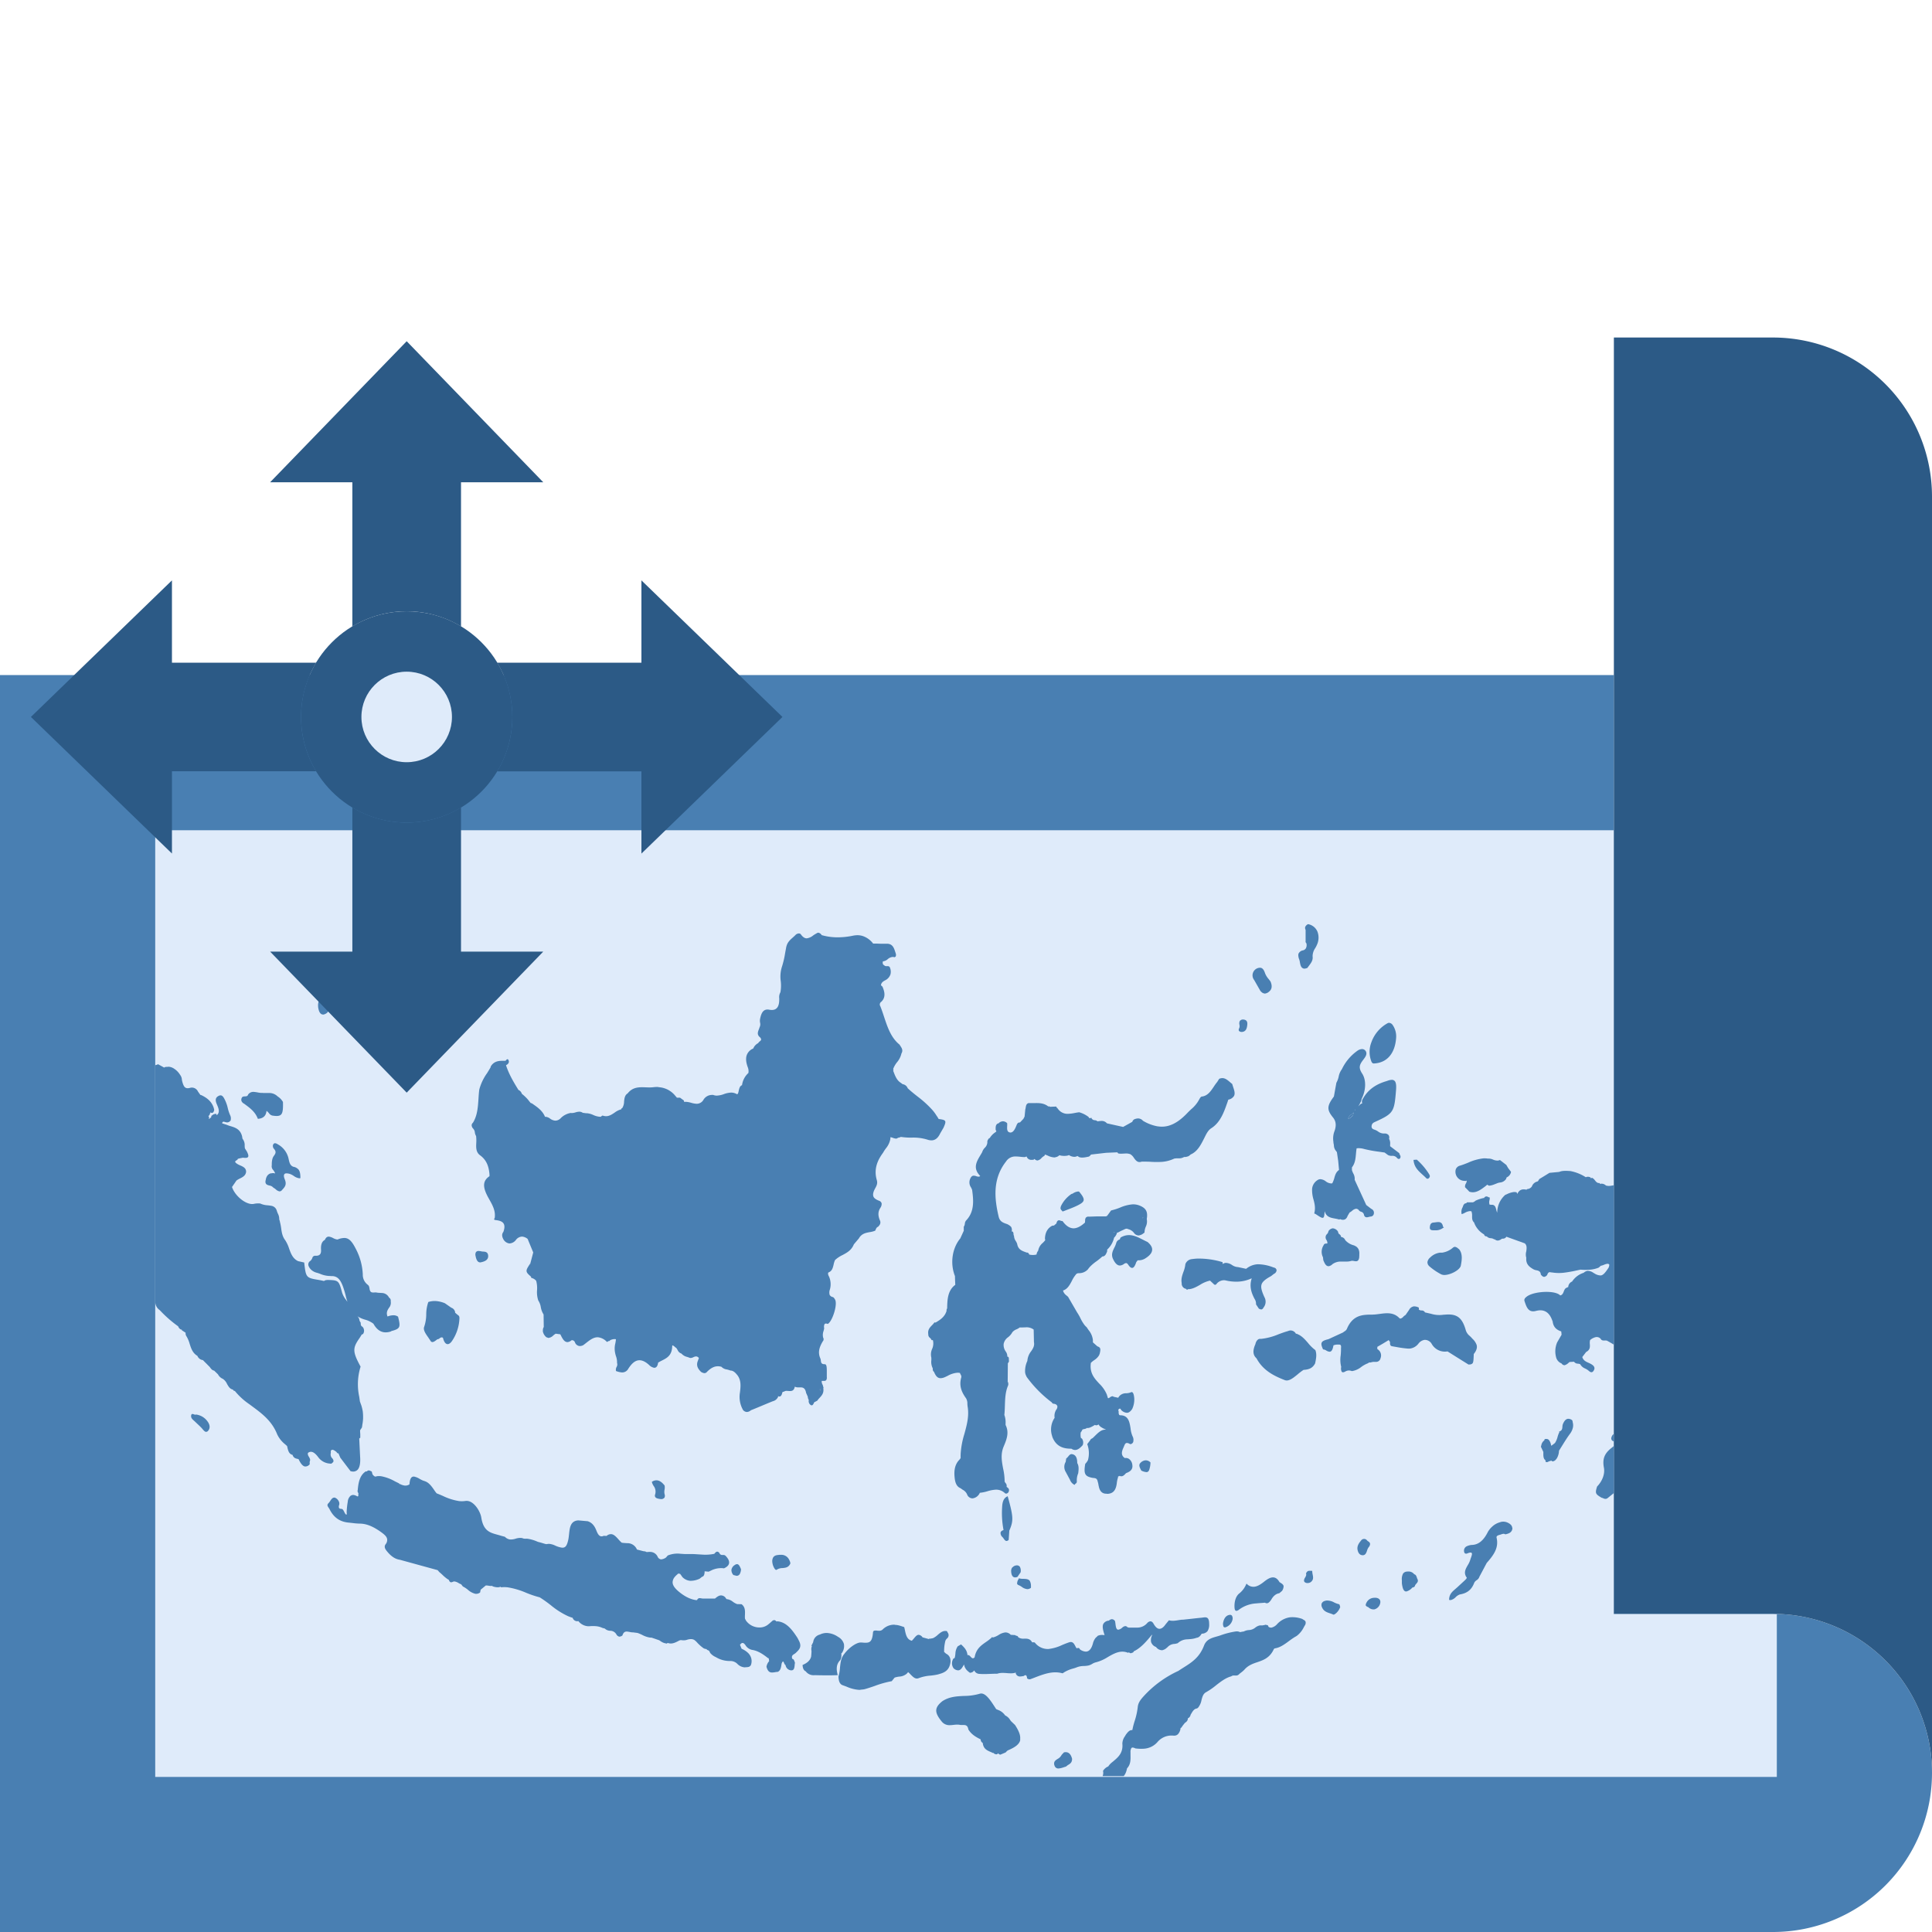<svg id="Layer_1" data-name="Layer 1" xmlns="http://www.w3.org/2000/svg" xmlns:xlink="http://www.w3.org/1999/xlink" viewBox="0 0 1000 1000"><defs><style>.cls-1{fill:none;}.cls-2{fill:#497fb2;}.cls-3{fill:#dfebfa;}.cls-4{fill:#2c5a86;}.cls-5{clip-path:url(#clip-path);}</style><clipPath id="clip-path"><path class="cls-1" d="M917.67,834.93H835.34V429.31h-755v490H919.68V835C919,835,918.35,834.93,917.67,834.93Z"/></clipPath></defs><title>aset-sigesit</title><path class="cls-2" d="M917.67,835.34H835.34V349.4H0V1000H917.67a82.33,82.33,0,0,0,0-164.66Z"/><path class="cls-3" d="M917.67,835.34H835.34V429.72h-755v490H919.68V835.45C919,835.43,918.35,835.34,917.67,835.34Z"/><path class="cls-4" d="M917.67,174.7H835.34V835.34h82.33A82.33,82.33,0,0,1,1000,917.67V257A82.33,82.33,0,0,0,917.67,174.7Z"/><g class="cls-5"><path class="cls-2" d="M697.87,578.9h.34a2,2,0,0,0,1.19-.75,2.69,2.69,0,0,1,.92-.7,6.73,6.73,0,0,1,.43-1.73,6,6,0,0,1-1.22,1.06,3.45,3.45,0,0,0-1.69,2.1Z"/><path class="cls-2" d="M576.78,637.89a.45.45,0,0,0,.21-.08l-.15-.06a2.13,2.13,0,0,1-.58-.13A.77.77,0,0,0,576.78,637.89Z"/><path class="cls-2" d="M591.6,630c-.1.21-.2.41-.31.6a1.74,1.74,0,0,0,.17-.17,2.61,2.61,0,0,0,.25-.34Z"/><path class="cls-2" d="M274.85,654.45l-.08-.09a3.78,3.78,0,0,1-.31-.28l0,.05C274.62,654.36,274.75,654.44,274.85,654.45Z"/><path class="cls-2" d="M701.57,574.21a.62.62,0,0,1-.3.17,2.47,2.47,0,0,1-.05.39C701.33,574.58,701.44,574.39,701.57,574.21Z"/><path class="cls-2" d="M803.82,683.66a1.08,1.08,0,0,0-.15.42l.23-.5Z"/><path class="cls-2" d="M206.86,768.49a1.94,1.94,0,0,0-.27-.44c.1.21.2.38.3.55A.76.76,0,0,0,206.86,768.49Z"/><path class="cls-2" d="M424.45,719.11l-.05.07s0,.18.24.67l.08-.14.2-.45,0,0c-.15,0-.32-.09-.41-.09v0Z"/><path class="cls-2" d="M995.82,663.16l3.84-23.85a.92.92,0,0,0-.48,0,.78.78,0,0,0-.34.14,5.68,5.68,0,0,0-2,0c-1.05.1-2.14.2-2.82-.6L993,637.25c-.55-2-2.1-2-3.55-1.79-.55.09-1.12.23-1.87.42a3.49,3.49,0,0,0-1.1,0c-.29,0-.58.11-.87.18s-.58.13-.86.18a2.17,2.17,0,0,1-2-.45,2.36,2.36,0,0,0-2.66-1.46,10.7,10.7,0,0,0-3.55,1.66l-3.26.51-2.86-.52c-2.36-1.86-5.46-2.44-8.47-3a31,31,0,0,1-5.46-1.37,21.46,21.46,0,0,1-5.1-2.58c-2.61-1.64-5.32-3.35-9.15-3.16-4,.2-6.61-.4-7.74-1.78a4.37,4.37,0,0,0-4.23-1.72,15.61,15.61,0,0,0-3.6,1.11l-.8.32a21.29,21.29,0,0,0-4,2.29c-.59.39-1.17.78-1.76,1.14s-1.25.7-1.87,1.06c-1.45.83-3,1.69-4.46,2.37l-.68.29a3.37,3.37,0,0,0-2.36,2.09v0a3.19,3.19,0,0,0-.18.71l-.31,2.35c-.31.51,0,1,.32,1.46s.55.82.38,1.23-.61.68-1.47,1.05a2,2,0,0,0-.16.49l-1,.68-.45.21a3,3,0,0,0-.9-.07,5.15,5.15,0,0,0-1.76.85,1.89,1.89,0,0,1-1.18.56c-.19,0-.39,0-.58,0s-.39,0-.59,0a2,2,0,0,0-1.61,1.09c-.17.08-.34.17-.51.27a2.81,2.81,0,0,1-1,.42h0c-.75,0-1.49.08-2.2.18-2.79.37-5.79,1.47-6.82,6.87a3.85,3.85,0,0,1-.21.7l0,.11A10.1,10.1,0,0,1,887,656.1a10.11,10.11,0,0,0-6.91,7.9,4,4,0,0,1-.8,1.52,6.2,6.2,0,0,0-.56.87c-.28.32-.58.63-.87.94a6.64,6.64,0,0,0-2.18,3.46,8.71,8.71,0,0,1-1.07.56,4.2,4.2,0,0,0-2.29,1.9l-1.93,2.84-.74.26a31.53,31.53,0,0,1-5.86,1.69c-3,.43-5.22-.43-6.87-2.7l-.42-1.47c0-.21,0-.35-.12-.35a.65.65,0,0,0,.08-.74,7,7,0,0,1,.9-1.69c.8-1.23,1.63-2.49.4-3.83a1.28,1.28,0,0,0-1.13-.5,3.46,3.46,0,0,0-1.63,1.08,5.38,5.38,0,0,0-.51.53l0,0-.57-2.52a16.14,16.14,0,0,1,.26-2.35c.37-2.32.74-4.7-1.9-5.58,0-.21-.06-.43-.09-.7a4.47,4.47,0,0,0-1.27,0,2.62,2.62,0,0,0-.44.16,2.7,2.7,0,0,0-.35.13,2.91,2.91,0,0,0-.89.6c-.07.07-.13.13-.2.2a9.4,9.4,0,0,0-1.56,3.2L846,659.26l-1.31-2A5,5,0,0,0,845,656c-1.74-2.77-1.36-6.27-1-9.65.08-.74.16-1.48.23-2.23-.26-2.29.67-4.47,1.57-6.57a24.25,24.25,0,0,0,1.35-3.68l.38-3.39a5.77,5.77,0,0,0-2.42-6.25l-1-1.57a6.39,6.39,0,0,0-.24-.7,2.24,2.24,0,0,1-.05-2.17,5.33,5.33,0,0,0,1-3.31c-.2-1.13-1.25-1.68-2.48-2.31-.34-.17-.69-.36-1-.56a5.35,5.35,0,0,0-3.32-.64,19.17,19.17,0,0,0-2.37.42,18,18,0,0,1-2.28.41,5.25,5.25,0,0,1-2.16-.19,3.16,3.16,0,0,0-2.36-.93,1.51,1.51,0,0,0-.71.21c.08-.21,0-.39-.24-.54-1.17.1-1.76-.65-2.39-1.43a4,4,0,0,0-1.44-1.29l-.33.12-.25.13a3.22,3.22,0,0,0-.27-.44,2.69,2.69,0,0,0-1.72-.33h0a2.8,2.8,0,0,0-.69.22,22.76,22.76,0,0,0-8-3.2l-1.09-.06a17.5,17.5,0,0,0-2.5,0,7,7,0,0,0-2.22.52l-5,.47L799,608.91l-2.25,1.36-.73,1.17a1.92,1.92,0,0,0-.4.14,3.94,3.94,0,0,0-2.71,2.49,3.06,3.06,0,0,1-2.26,1.37h0a.68.68,0,0,0-.41.19s0,0,0,.05-.07.06-.09.12a6.51,6.51,0,0,0-1.83-.17,3.15,3.15,0,0,0-2.43,1.42,5.65,5.65,0,0,0-.5.78.78.78,0,0,1-.08.14c-.09-.25-.18-.51-.27-.82a4.29,4.29,0,0,0-1.56-.15,11.2,11.2,0,0,0-3.47,1.09l-.91.39a12.2,12.2,0,0,0-4,7.38,11.3,11.3,0,0,0-.15,1.83,6.73,6.73,0,0,1-.48-1.48c-.28-1.17-.56-2.37-1.93-2.61l-.55,0a5.12,5.12,0,0,1-1-.11,4,4,0,0,1,0-2.42,6.62,6.62,0,0,0,.12-1.22l-.75-.22a1.72,1.72,0,0,0-1.08-.36,1.51,1.51,0,0,0-1.15.84h-.35a20.24,20.24,0,0,0-4,1.34,4.27,4.27,0,0,1-1.37.86h-1.51l-1.55,0-.45.5c-.2,0-.41.06-.62.1a2.16,2.16,0,0,0-.92,1.16,2.33,2.33,0,0,0-.19.41s0,.06,0,.09,0,.05,0,.09a4.89,4.89,0,0,0-.63,3.69s0,0,0,.05h0v.06a10.21,10.21,0,0,0,1.68-.72,6.73,6.73,0,0,1,2.39-.85,3.15,3.15,0,0,1,1,.08,6.24,6.24,0,0,1,.34,2.41c0,1.23,0,2.49,1,3.31a11.61,11.61,0,0,0,5.22,6.25,1.23,1.23,0,0,0,1.37,1,2.9,2.9,0,0,0,2.1.95,4.54,4.54,0,0,1,1.36.35l.31.26.34-.07a2.28,2.28,0,0,0,1.76.67,3.55,3.55,0,0,0,1.9-.91c.17,0,.35-.05.53-.07a2,2,0,0,0,1.85-1l9.52,3.43c1.22,1.06,1,2.57.78,4.18A5.82,5.82,0,0,0,790,651c-.29,3.35,1.52,4.71,3.74,6a4.61,4.61,0,0,0,1.44.47c1.13.24,2.19.47,2.35,2.23.61.77,1.15,1.26,1.84,1.19a2.43,2.43,0,0,0,1.47-1c.18-.64.59-1.35,1.18-1.41a.79.79,0,0,1,.28,0c.51.12,1.09.15,1.63.22l.5.07a22.61,22.61,0,0,0,4.92,0,70.05,70.05,0,0,0,6.91-1.22l1.84-.39a26.46,26.46,0,0,0,5.13,0,15.44,15.44,0,0,0,4.17-1,10.56,10.56,0,0,0,1.16-1,6.91,6.91,0,0,0,1.65-.51,6.89,6.89,0,0,1,1.62-.5,1.21,1.21,0,0,1,1.11.35,3.23,3.23,0,0,1-.39,1.73c-1.65,2.49-2.72,3.79-4,3.94a6.1,6.1,0,0,1-3.34-1.1l-.5-.28a5,5,0,0,0-3-1,3.77,3.77,0,0,0-2,1,11.27,11.27,0,0,0-6,4.53,3.25,3.25,0,0,0-2,2.89,1.5,1.5,0,0,0-.72.29c-.9.24-1.26,1.12-1.6,2s-.74,1.82-1.83,2c-1.65-1.72-6.19-2.08-10-1.67s-6.71,1.48-8,2.9a1.62,1.62,0,0,0-.43,1.85c.89,2.69,1.8,5.47,4.92,5.13a6.45,6.45,0,0,0,.91-.17,10.47,10.47,0,0,1,1.45-.28c2.87-.32,5,.92,6.39,3.69a14.21,14.21,0,0,1,.91,2.34l0,.08c.42,2.44,1.79,3.93,4.39,4.77l.17,1.71L806,694.77a11.79,11.79,0,0,0-.58,7.69,4.6,4.6,0,0,0,2.84,3.25,1.85,1.85,0,0,0,1,.83h.05a1.22,1.22,0,0,0,.5.1,4.89,4.89,0,0,0,2.08-1.25l.5-.42,2.32-.14a2.45,2.45,0,0,0,2,1,4.77,4.77,0,0,1,1.19.27,5.07,5.07,0,0,0,2.59,2.25,9.27,9.27,0,0,1,1.49.89l.3.25c.47.4,1,.84,1.56.76s.79-.4,1.15-1c1-1.72-.72-2.76-1.27-3.11a11.84,11.84,0,0,0-1.49-.75c-1.35-.6-2.74-1.23-3.24-3l2-2.61c2.07-1.07,2-2.59,1.91-4.05a6.14,6.14,0,0,1,.12-2.1,6.61,6.61,0,0,1,3.06-1.56,2.76,2.76,0,0,1,2.41.87c.45.94,1.29.92,2.11.9a3.79,3.79,0,0,1,1.19.09l1.15.65c2.78,1.58,5.64,3.19,7.19,6.52a1.35,1.35,0,0,0,.36,0,1.49,1.49,0,0,0,1.1-1,3.46,3.46,0,0,0,.76-1.07c.3-.55.58-1.07,1-1.12s.53.13.84.49a25.64,25.64,0,0,0,7.26,5.67l1.61.75.6-.28a3.13,3.13,0,0,1,.14.35,1.24,1.24,0,0,0,.6.06c.42,1.75,1.82,2.06,3.18,2.36l.68.16,2.42.33c1.44,0,2.89,0,4.34,0,2,0,4-.08,6,0,9.14.39,17.06,3.17,23.59,5.76l3.88.72c1.26.29,2.57.49,3.87.69a38.23,38.23,0,0,1,5.55,1.11l.12,0a14.56,14.56,0,0,1,1.64.62c.07.68.53.67,1,.65a1.28,1.28,0,0,1,.64.08l.41.12.56.2s0,.28,0,.29a15.71,15.71,0,0,0,3.34,2.46c2.36,1.43,4.79,2.9,5.17,6.59l.05.72.07.76.79.38c1.46.68,2.83,1.33,3.06,3.44l.11,1c.49,4.49,1,9.12,4.43,11.58,1,.73,1.28,2.33.71,4.27a16.21,16.21,0,0,0-.91,2,15.22,15.22,0,0,1-1.05,2.24,6.71,6.71,0,0,0-.3.63l0,0a4.51,4.51,0,0,0-.39,1.08,2.15,2.15,0,0,0,0,.43,2.21,2.21,0,0,0,0,.34,1.11,1.11,0,0,0,.74.78l.06,0a1.74,1.74,0,0,0,.44.15l-.08.07h0s0,0,.07-.07h0l-.15.13.15-.12a1.16,1.16,0,0,0,.33.65c.3.36.57.7-.09,1.58a3.41,3.41,0,0,0-.58,3.35c0,.11,0,.23.08.34a6.56,6.56,0,0,0-2.39,1.43,7.09,7.09,0,0,1-3.71,2.46,6.94,6.94,0,0,0-3.94,2.75c-5.69,4.59-8.72,10.89-11.63,17l-1.51,3.17a1.14,1.14,0,0,0-.26.26l0,0a1,1,0,0,0-.23.52v0a1.17,1.17,0,0,0,0,.29c-.22.45-.48.91-.74,1.37-.91,1.59-1.84,3.25-1,4.76a1.16,1.16,0,0,0,1,.63h.1c.11,0,.2.05.31,0a5.31,5.31,0,0,0,1.53-.88,5.2,5.2,0,0,1,1.53-.87l1.49-.31a9.66,9.66,0,0,1,2.19-.92,5.79,5.79,0,0,1,3.54.1,6.07,6.07,0,0,0,3.69.24,5.76,5.76,0,0,0,2.14-1.14,7.72,7.72,0,0,1,2.86-1.56,10.16,10.16,0,0,1,3.4-.21h.27a9.87,9.87,0,0,0,1.26-.76,3.5,3.5,0,0,0,.81-.12,3.76,3.76,0,0,0,1.83-1.25l0,0H931a5.88,5.88,0,0,0,2-2c2.25-3.34,3.18-4.72,4.52-5.1.93-.26,2.1,0,4,.3a9.72,9.72,0,0,0,5-3c.12-.15.24-.28.32-.39a2.83,2.83,0,0,0,1-.13,11.24,11.24,0,0,0,1.54-.63,11.15,11.15,0,0,1,1.53-.63l.46-.11.26-.08a7.53,7.53,0,0,1,1.62-.29l.36,0a1,1,0,0,1,.84.13,1.28,1.28,0,0,0,.59,0l.07,0c.12.95.79,1.22,1.44,1.49a2.3,2.3,0,0,1,1.21.83c.17,1.08,1,1.34,1.8,1.58l.26.08.94.36.33.11c.06.89.73,1,1.42,1.09a10.12,10.12,0,0,1,2.47,3.23c.89,1.55,1.8,3.15,3.54,3.79a3.66,3.66,0,0,1,1.59,1.51c.62.88,1.3,1.71,2.65,1.54h.08a2.76,2.76,0,0,0,.54-.08,4.94,4.94,0,0,0,.56-.22l.81-.33,8.64-53.36s-.22.05-.23,0l-.26.08c-.8-3.3.36-7,2.36-11.62Zm-192,20.5.09-.09-.23.5A1.08,1.08,0,0,1,803.82,683.66Z"/><path class="cls-2" d="M171.48,757.61l.32-.26c.4-.31.82-.63.82-1.17a2.25,2.25,0,0,0-.61-1.32,2.82,2.82,0,0,1-.81-2.69,5.26,5.26,0,0,0,0-1.15,1.05,1.05,0,0,1,1-.62,3.3,3.3,0,0,1,1.22.6,6.36,6.36,0,0,1,.8.6c.16.29.34.58.63.62H175a.32.32,0,0,1,.21.11l.93,2.16,3.62,4.78,1.69,2.21a6.61,6.61,0,0,0,.7.14,3.21,3.21,0,0,0,3.06-1c1-1.21,1.43-3.48,1.18-6.73l-.45-9.29.54-.46,0-1.8-.09-1.32v-.43l0-.1v-.2l.36-.54c.2-.29.39-.57.58-.88.11-.5.15-1,.23-1.45,0-.21.07-.41.1-.62a24.44,24.44,0,0,0,.27-2.63c0-.41,0-.82,0-1.24a19.41,19.41,0,0,0-.14-2.13c0-.35-.11-.7-.17-1a18.14,18.14,0,0,0-.58-2.31c-.09-.28-.2-.57-.31-.85s-.26-.82-.44-1.23l-.34-2.4a30.67,30.67,0,0,1,.69-15.65c-4.13-7.6-4.23-9.49-.68-14.58.32-.46.62-.94.91-1.42l.38-.64a1.32,1.32,0,0,0,.7-.3,3,3,0,0,0-.36-3.72c-.89-.4-.88-1.18-.89-2.12a3,3,0,0,1-.71-1.53,2.79,2.79,0,0,0-.84-1.58,1.56,1.56,0,0,0-.22-.18l0,0,.46.24a14.73,14.73,0,0,0,3.53,1.51,12.12,12.12,0,0,1,4.37,2.13c1.54,2.76,3.42,4.21,5.73,4.43a8.22,8.22,0,0,0,3.49-.51l.18-.24.34,0c4.09-1.19,4.4-1.95,3-7.35a4.17,4.17,0,0,0-2-.71,8.21,8.21,0,0,0-2.82.4l-.64.22c-.79-2.08,0-3.28.74-4.44a4.07,4.07,0,0,0,.92-3.43,1.78,1.78,0,0,0-.85-1.89,4.27,4.27,0,0,0-3.77-2.41l-1.77-.1a10.15,10.15,0,0,1-1.09-.16,5.08,5.08,0,0,0-.95,0,5,5,0,0,1-1,0c-.67-.06-1.38-.37-1.56-2.24a2.62,2.62,0,0,0-.11-.42,2.48,2.48,0,0,0-.11-.42,1.86,1.86,0,0,0-.36-.62,1.64,1.64,0,0,0-.29-.25c-.11-.08-.17-.2-.3-.26a6.4,6.4,0,0,1-2.29-5.09,31.08,31.08,0,0,0-3.42-12.9c-1.87-3.71-3.35-5.76-5.76-6a8.82,8.82,0,0,0-3.79.76,1.88,1.88,0,0,1-.4,0,6.26,6.26,0,0,1-2-.72,6.38,6.38,0,0,0-2.07-.73c-1-.08-1.66.45-2.18,1.66-1.51.79-2.16,2.42-2,5,.18,2.4-.73,3.37-3.06,3.22a1.51,1.51,0,0,0-1.34.83,3.71,3.71,0,0,1-1.56,2.16,2.15,2.15,0,0,0-.44,2.39,5.55,5.55,0,0,0,1.18,1.75,6.52,6.52,0,0,0,2.84,1.62,16.11,16.11,0,0,1,2.16.72l.79.3a14,14,0,0,0,3.3.68c.53,0,1.07.07,1.6.08l.53,0c2.47.22,3.91,1.62,5.27,5.16a46.09,46.09,0,0,1,1.64,5.58c.17.69.36,1.37.58,2,.05.19.1.38.15.57-.23-.35-.46-.69-.7-1a12,12,0,0,1-2-3.66c-1.41-5.17-1.71-6.24-4.88-6.53-.73-.07-1.6-.09-2.73-.13l-.39.06a2.34,2.34,0,0,0-1.4.5c-.8-.19-1.59-.36-2.44-.51-6.89-1.14-6.89-1.15-7.81-9.07l-3.16-.71c-2.8-1.32-3.75-4-4.67-6.57a17.69,17.69,0,0,0-2-4.27c-1.51-1.95-1.82-4.18-2.11-6.34a25.11,25.11,0,0,0-.6-3.06l0-.11a9.94,9.94,0,0,0-.37-1.25,6.06,6.06,0,0,0-.71-3,11.16,11.16,0,0,1-.58-1.55,3.48,3.48,0,0,0-2.92-2.5c-.6-.12-1.21-.18-1.81-.25a10.59,10.59,0,0,1-3.81-.92,10.22,10.22,0,0,0-3.21.16,4.33,4.33,0,0,1-1.41.09c-3.8-.33-8.67-4.64-10-8.8l2.3-3.35a11.15,11.15,0,0,1,1.86-1.08c1.25-.63,2.49-1.31,2.93-2.59v0a2.78,2.78,0,0,0,.2-.89c0-1.9-1.53-2.59-3-3.25a9.19,9.19,0,0,1-2-1.08c-.43-.34-.65-.62-.66-.85s.3-.47.64-.68.75-.46.71-.81l1.18-.3,1.48-.29.83.08c.77.06,1.6,0,1.88-.54s0-1.39-.62-2.68l-1.06-1.69a10,10,0,0,1-.12-1.43,5.17,5.17,0,0,0-1.13-3.57l-.23-1.34c-1-3.74-3.72-4.52-6.46-5.3l-2.09-.75-1.74-.56c.08-.61.33-.87.81-.84a3.3,3.3,0,0,1,.69.16l.37.1a3.69,3.69,0,0,0,.57.09,2,2,0,0,0,1.42-.45,1.57,1.57,0,0,0,.21-.22c.1-.11.24-.17.31-.31a2.31,2.31,0,0,0,.09-.43,2.26,2.26,0,0,0,0-.23,2.6,2.6,0,0,0,0-1c0-.08,0-.16-.06-.24a2.8,2.8,0,0,0-.12-.49,20.5,20.5,0,0,1-1.39-4.06,19.64,19.64,0,0,0-1.34-3.94l-.14-.29c-.53-1.07-1.14-2.28-2.19-2.34a1.81,1.81,0,0,0-.87.19c-1.19.56-2.27,1.47-1.29,4l.29.69c.58,1.38,1.21,2.9.74,4.19a2.51,2.51,0,0,1-.27.52l-.05.09a3.18,3.18,0,0,1-.63.61,1.62,1.62,0,0,0-.21-.71l-.32,0a2.18,2.18,0,0,0-.37.07h0a2.29,2.29,0,0,0-1.09.44l-.12.09a2.88,2.88,0,0,0-.43.33c-.1,0-.18.1-.23.34s0,.29,0,.36a5.63,5.63,0,0,1-1,.88,2.51,2.51,0,0,1-.38.2,1.2,1.2,0,0,0-.13-1.56,2.13,2.13,0,0,0,.85-1.33c.05-.14.12-.27.16-.42s0-.11,0-.17a1.85,1.85,0,0,0,.78.28c.63,0,1-.47,1.23-1.6-.86-4.22-3.88-6.22-6.42-7.48a2.25,2.25,0,0,0-.73-.22L102.48,565a3.49,3.49,0,0,0-2.91-2.06,3.77,3.77,0,0,0-1.24.14,4.17,4.17,0,0,1-1.35.18c-1.46-.09-2.05-1.28-2.64-3.45a10,10,0,0,1-.2-1,4.35,4.35,0,0,0-.9-2.44,10.1,10.1,0,0,0-3.45-3.43h0a5.78,5.78,0,0,0-2.49-.8c-.2,0-.42.05-.63.06h-.1a6.36,6.36,0,0,0-1.14.11,1.12,1.12,0,0,0-.43.29l-1.56-.87-1.64-.89a6.46,6.46,0,0,0-.69.33,1.86,1.86,0,0,0-1.37.73,1.76,1.76,0,0,1-1.31.71,2.72,2.72,0,0,1-.52-.1,4,4,0,0,0-.22-.71l-1-.45-1-.37a4.4,4.4,0,0,0,0-.52,49.69,49.69,0,0,0-.73-5.2l-.06-.29c-.11-.54-.19-1.09-.34-1.63l-1.15-1.66-.66-.4a1.14,1.14,0,0,1,0-.74,2.67,2.67,0,0,0-.42-2,2.38,2.38,0,0,0-1.85-.74h-.05A8.34,8.34,0,0,1,65.68,539c-2.65-.14-5.41-1.71-8.45-4.77-.53-.53-1.09-1-1.66-1.5l-.75-.65a4.43,4.43,0,0,0-2.57-1.45c-1.28-.07-2,1.22-2.72,2.47l-.41.72,0,2.34a2.75,2.75,0,0,1-1.59.39,7.73,7.73,0,0,1-3-1.1l-.39-.19a5.61,5.61,0,0,0-.45-.57c-.11-.16-.23-.31-.36-.46a10.15,10.15,0,0,0-2.06-1.8,6.92,6.92,0,0,1-1.53-3.09,6.63,6.63,0,0,0-1.69-3.26l-2.27-4.3a5.42,5.42,0,0,0-2.29-2.11,5.75,5.75,0,0,1-2.34-2.12c-1.8-3.34-5-5.18-7.52-6.41Q14,503.52,4.19,496.06A5.18,5.18,0,0,0,3,495.4l-.47.16a6,6,0,0,0-1.71-.38l-.5,0c-1.91-2.59-4.14-5.13-7.5-6.18l-1.48-.8-1.95-2a7,7,0,0,0-2.42-2.35,7.37,7.37,0,0,1-2.29-2.13l-.48-2.61c-.24-3.11-2.58-4.1-4.86-5.07l-.42-.18a4.47,4.47,0,0,0-.45-.14c-.3-.09-.64-.18-.71-.33l-.19-.42c-2.59-5.59-5.27-11.35-12.23-13.42-.34-.1-.62-.56-.91-1a4.69,4.69,0,0,0-.76-1l-.53-.5c-.91-.87-1.77-1.69-2.79-1.7a2.08,2.08,0,0,0-.44.12l-.12,0a3.29,3.29,0,0,0-1.53,1,2.44,2.44,0,0,1-1.9.69,9.66,9.66,0,0,1-3.39-.87A18.59,18.59,0,0,0-54,454.73a17.12,17.12,0,0,0-4.68.59,33.61,33.61,0,0,1-9.38,1.2h-.53L-75.27,453c-3.65-3.95-7.47-6.38-11.69-7.44-.39,0-.81,0-1.22-.08s-.86-.08-1.27-.08a3.61,3.61,0,0,0-1.31.19,9.18,9.18,0,0,1-1.75.39c-1.7.27-3.46.56-3.48,2.92a12.26,12.26,0,0,0,1,5.74,1.62,1.62,0,0,0,1,1.79c.43.47.17.9-.11,1.36a1.37,1.37,0,0,0-.3,1.16,1.49,1.49,0,0,0,.8.74h0a1.22,1.22,0,0,1,.16.77q3.68,4.64,7.35,9.32a6.53,6.53,0,0,0,2.74,2.24l.55.3,5,4.14,3,3.52c.72,1.48,2.11,2,3.46,2.57s2.66,1.06,3.36,2.47a3.28,3.28,0,0,0,2,1.78l4.53,3.72c.26.32.5.67.73,1A6,6,0,0,0-58.19,494a22,22,0,0,1,14.26,9.13,7.14,7.14,0,0,0,1.75,1.51,9.69,9.69,0,0,1,1,.75l0,.05h0s0,0,0-.05l0,0-.09.1.1-.08h0A7.13,7.13,0,0,0-38.94,509a28.3,28.3,0,0,0,5.23,4.92c2.34,1.86,4.73,3.77,6.15,6.45l.05.09a11,11,0,0,1,.52,1.21c.1.26.17.53.25.8s.2.63.26,1c-.92,1.85-.59,3.81,1,6,1.08,2.09,2.9,2.29,4.51,2.47l.46.05c3.51.42,6.87,2,10.28,3.56l.81,1.18c2.37.68,4.13,2.43,5.83,4.12.5.5,1,1,1.51,1.47a3.93,3.93,0,0,0,2.66,2,.48.48,0,0,0,.36-.07H1c0,.58.13,1.16.21,1.74a13.22,13.22,0,0,1,.22,2.74c.61,1.44,1.27,2.87,1.93,4.3a50.16,50.16,0,0,1,4.11,11.14A36.58,36.58,0,0,0,10.69,573a38.54,38.54,0,0,1,3.14,8.38,3.4,3.4,0,0,0,1.9,2l.28,0,.3.26c5.39,1.83,10.47,4,13.41,9.93a15.55,15.55,0,0,0,2.91,4.56,22.86,22.86,0,0,1,2.12,2.89c.32.61.74,1.24,1.36,1.3a.82.82,0,0,0,.37,0,6.24,6.24,0,0,0,2.8,2.82l1.23,1.79,1.22,1.74a1.89,1.89,0,0,0,0,.69c.47.79.93,1.58,1.39,2.37a63.33,63.33,0,0,0,5,7.71l.1-.1.06,0a3.18,3.18,0,0,0,1,2.9c3,2.33,4.3,5.63,5.53,8.81a32.53,32.53,0,0,0,2.48,5.41,10.43,10.43,0,0,0,3.09,4.48,4.17,4.17,0,0,1,1.36,1.93l.17.26,0,.07,0,0c-3,3-2.72,4.34,2,10l4.83,6.47a6.15,6.15,0,0,0,1.44,2.12c.46.41.92.8,1.39,1.19.66.55,1.31,1.11,1.94,1.71a10.42,10.42,0,0,0,1.55,1.07,3.2,3.2,0,0,0,.86,1.45,23,23,0,0,0,4.49,7.27A5.15,5.15,0,0,0,82.52,678c.27.25.54.51.79.78a62.56,62.56,0,0,0,8.92,7.73,2.81,2.81,0,0,0,1.14,1.5,1.64,1.64,0,0,0,.6.21h.09l.07.11,0,.24.88.55,1.07.71a2.72,2.72,0,0,0,.55,2,16.89,16.89,0,0,1,1.55,3.77c.75,2.34,1.52,4.76,4,6.2a3.46,3.46,0,0,0,2.72,2.17H105l3.57,3.59c.6.85,1.21,1.72,2.27,1.87h0l2,1.95a5,5,0,0,0,2.48,2.3,6.15,6.15,0,0,1,2.18,2.62c.75,1.33,1.53,2.71,3.07,2.93h0a1.05,1.05,0,0,0,.4.57.65.65,0,0,0,.11,0,.83.83,0,0,0,.29.14h.17a35.5,35.5,0,0,0,7.59,6.93l1.34,1c5.06,3.73,10.28,7.59,13,14.54a14.53,14.53,0,0,0,4.13,5.17l1,.92.09.39c.41,1.84.83,3.74,2.75,4.15a2.57,2.57,0,0,0,1.86,1.9l1.24.32c1.14,2.42,2.2,3.63,3.33,3.79a2.88,2.88,0,0,0,2.43-1.15c0-.19,0-.39,0-.59a2.72,2.72,0,0,1,.12-1.15c.31-.64-.13-1.42-.54-2.16a2.82,2.82,0,0,1-.57-1.65c.07-.33.34-.58.84-.76a2.24,2.24,0,0,1,1.09-.12c1.4.19,2.65,1.67,3.48,2.77a8.07,8.07,0,0,0,5.83,3.29C170.88,757.56,171.17,757.59,171.48,757.61Z"/><path class="cls-2" d="M417.24,721c.14.27.26.55.39.84a9.56,9.56,0,0,0,.46,1,3.93,3.93,0,0,0,.55,1.84,2.36,2.36,0,0,0,1.05,2.59,1,1,0,0,0,.45.12c.54,0,.82-.57,1.09-1.13l.21-.44L423,725a11.47,11.47,0,0,1,1.21-1.46c1.12-1.21,2.28-2.46,1.95-4.85h-.05l.15-.36a4.39,4.39,0,0,0-.2-.65,3.54,3.54,0,0,0-.37-1.12,3.12,3.12,0,0,1-.37-1.28,1.76,1.76,0,0,1,0-.29,1.51,1.51,0,0,1,0-.24l.55,0c.22,0,.43,0,.65,0a1.31,1.31,0,0,0,1.14-.43,2.26,2.26,0,0,0,.29-1.52c0-.63,0-1.4,0-2.2,0-1.74.06-3.54-.48-4.22-.14-.18-.32-.27-.76-.28h0c-1.61,0-1.73-.92-1.85-1.86a4.22,4.22,0,0,0-.26-1.15c-1.52-3.43-.22-6.21,1.22-8.75a1.62,1.62,0,0,0,.24-2,5.93,5.93,0,0,1,.21-3.42,12.71,12.71,0,0,0,.33-1.43,3.17,3.17,0,0,1,.18-2.09.81.81,0,0,1,.73-.34,3.11,3.11,0,0,1,.94.21c1.52-.85,3.06-4.46,3.74-7.44.54-2.34.56-4.21.06-5.13-.29-.54-.74-1.22-1.21-1.35a2.3,2.3,0,0,1-1.6-1.11,4.4,4.4,0,0,1,.11-2.79,9.91,9.91,0,0,0-.51-6.84,2.63,2.63,0,0,1-.42-1.68.56.56,0,0,1,.35-.38c1.74-.71,2.13-2.4,2.51-4a9.87,9.87,0,0,1,.77-2.39,16,16,0,0,1,3.86-2.56c2.27-1.21,4.61-2.45,5.85-5.54l2.6-3.07c1.37-2.45,3.48-2.84,5.51-3.23A12.21,12.21,0,0,0,453,637l.2-.45c.29-.68.56-1.33,1.27-1.57.82-.83,1.48-1.63,1.11-3-1.24-2.73-1.19-4.85.14-6.87a3.62,3.62,0,0,0,.6-1.58s0-.08,0-.11a2.06,2.06,0,0,0,0-.61,2,2,0,0,0-1.32-1.3c-1.82-.71-2.76-1.47-3-2.45s0-2.2,1-4c.77-1.38,1.32-2.56.85-4.18-1.83-6.2.75-10.85,3.21-14.21a19.14,19.14,0,0,1,1.49-2.28,10.79,10.79,0,0,0,2.21-4.45,7.08,7.08,0,0,0,.13-1.33,6,6,0,0,1,1.33.36,5.09,5.09,0,0,0,1.55.37,1.29,1.29,0,0,0,1-.44,4.34,4.34,0,0,0,1.51-.44,34.84,34.84,0,0,0,5.61.37,24.66,24.66,0,0,1,8,1,6.69,6.69,0,0,0,2.2.42c1.92,0,3.41-1.17,4.53-3.56l1.75-3c.81-1.83,1.12-2.74.86-3.35s-1.24-.89-3.38-1.15a22.47,22.47,0,0,0-1.28-2c-.14-.22-.28-.46-.43-.68-.5-.71-1-1.38-1.57-2l-.32-.36a54.09,54.09,0,0,0-7.14-6.46c-1.78-1.4-3.62-2.85-5.29-4.43a3.3,3.3,0,0,0-2.64-2.1l-.95-.72c-2-1.2-2.91-3.52-3.74-5.76l-.21-.46a.62.62,0,0,0,0-.85,12.51,12.51,0,0,1,2-3.53,10.63,10.63,0,0,0,2.3-4.55c.95-1.64.2-2.78-.53-3.89-.15-.23-.3-.46-.45-.71-4.41-3.55-6.22-9-8-14.36-.61-1.85-1.22-3.71-1.94-5.49a1.65,1.65,0,0,1,.48-2.31c2.5-2.34,1.68-5.35.67-7.72a2.12,2.12,0,0,0-.83-.78c.13-1.37,1-2,2.2-2.63a5.35,5.35,0,0,0,2.73-3.09,5.58,5.58,0,0,0-.42-3.79,1.31,1.31,0,0,0-1.11-.45l-.65,0a1.26,1.26,0,0,1-1.1-.49A1.11,1.11,0,0,1,457,499a2.15,2.15,0,0,1,0-1.4,4.51,4.51,0,0,0,2.49-1.14,4.48,4.48,0,0,1,2.54-1.15,4.31,4.31,0,0,1,1,.15c.1,0,.16-.1.24-.15l.1-.06c.06-.05.16,0,.21-.13a2.11,2.11,0,0,0,.06-1.59l-.2-.62c-.51-1.59-1-3.21-2.42-4l0,0a3.86,3.86,0,0,0-1.87-.43h0c-.63,0-1.26,0-1.89,0-1,0-2.09,0-3.13-.07-.64,0-1.29,0-1.9,0h-.29a11.38,11.38,0,0,0-4.7-3.67l0,0a9,9,0,0,0-3.31-.68,12.31,12.31,0,0,0-2.47.26,39.51,39.51,0,0,1-7.92.84,30.13,30.13,0,0,1-8.24-1.14,2.66,2.66,0,0,0-1.19-1.1l-.06,0a1.37,1.37,0,0,0-.43-.16,1.78,1.78,0,0,0-1.05.4,14.51,14.51,0,0,0-1.73,1.06,6.41,6.41,0,0,1-3.28,1.46c-1.06,0-2.05-.67-3-2a1.26,1.26,0,0,0-1.07-.53,2.6,2.6,0,0,0-1.77.82c-.44.46-.92.89-1.4,1.31-1.4,1.24-2.84,2.52-3.31,4.76a1.5,1.5,0,0,0-.13.64c-.18.89-.35,1.8-.51,2.7a47.35,47.35,0,0,1-1.75,7.35,17,17,0,0,0-.51,7.08,19.57,19.57,0,0,1-.17,5.79,5.09,5.09,0,0,0-.61,3.13v.64c0,3.64-1.29,5.41-3.87,5.39a7.18,7.18,0,0,1-1.26-.13,4.94,4.94,0,0,0-.93-.1c-2.62,0-3.38,2.54-3.87,4.93a5.29,5.29,0,0,0,0,1.78,3.54,3.54,0,0,1-.27,2.55,10.68,10.68,0,0,1-.37,1.06c-.49,1.27-1,2.58.42,3.9a1.92,1.92,0,0,1,.78,1.26c0,.43-.39.75-.77,1.06a2.08,2.08,0,0,0-.73.84,5.39,5.39,0,0,0-2.58,2.8,5.92,5.92,0,0,0-3.39,3.48c-.57,1.72-.35,3.85.67,6.51a5.44,5.44,0,0,1,.21,2.68,10.27,10.27,0,0,0-3.3,6.32c-1.13.31-1.47,1.77-1.73,3-.2.88-.37,1.64-.81,1.64a.6.6,0,0,1-.29-.09,5.71,5.71,0,0,0-2.72-.73,12.23,12.23,0,0,0-3.86.8,11.76,11.76,0,0,1-3.7.77,5.13,5.13,0,0,1-1.82-.36,5.36,5.36,0,0,0-.55,0,5.14,5.14,0,0,0-4.55,2.64,4,4,0,0,1-3.55,1.94,11.83,11.83,0,0,1-2.72-.5,11.85,11.85,0,0,0-2.75-.51,2.17,2.17,0,0,0-.82.11c-.1-.26-.18-.52-.27-.83L352,568.17h-1.63c-.33-.45-.7-.79-1-1.18-.13-.15-.26-.31-.39-.45A12.35,12.35,0,0,0,345,563.7l-.56-.22a11.59,11.59,0,0,0-2.46-.64l-.59-.08c-.35,0-.67-.13-1-.14a15.43,15.43,0,0,0-2.22.12,18.67,18.67,0,0,1-2.63.1l-2.47-.08c-2.85-.06-5.83.14-8.19,3.18-1.5.9-1.68,2.58-1.86,4.2a6.44,6.44,0,0,1-1,3.48.41.41,0,0,0-.36.14.36.36,0,0,0,0,.38,10.33,10.33,0,0,0-3.56,1.77c-1.39.93-2.82,1.88-4.5,1.83a5.4,5.4,0,0,1-1.71-.35,2.45,2.45,0,0,1-.28.17,1.34,1.34,0,0,0-.57.47,4.52,4.52,0,0,1-.62,0,10,10,0,0,1-3.33-.91,10,10,0,0,0-3.36-.92h-.46l-1.63-.22a3.15,3.15,0,0,0-1.73-.57,7.14,7.14,0,0,0-2,.35,6.86,6.86,0,0,1-2,.35,3.37,3.37,0,0,1-.52-.05,9.65,9.65,0,0,0-5.08,2.61,3.87,3.87,0,0,1-2.92,1.37,5.21,5.21,0,0,1-3-1.32l-.27-.13a4.36,4.36,0,0,0-1.67-.54.49.49,0,0,0-.32.07c-1.26-3.09-3.65-4.8-6-6.45l-.69-.49-.84-.34c-.2-.33-.48-.58-.7-.88s-.42-.55-.64-.81a23.23,23.23,0,0,0-3.16-3,3.16,3.16,0,0,0-1.75-2c-2.19-3.55-4.93-8-6.44-12.82a2.47,2.47,0,0,0,1.43-1.38,1.67,1.67,0,0,0-.1-1.14c-.16-.37-.35-.57-.58-.57s-.7.41-1,.84l-.87,0c-2.49-.07-5.07.09-6.77,2.89,0,0-.1.46-.09.48-.58,1-1.22,2.06-1.86,3.07a26,26,0,0,0-4,8.46c-.2,1.55-.31,3.14-.41,4.73-.28,4.32-.58,8.78-2.88,12.43a1.78,1.78,0,0,0-.65,1.26,2.6,2.6,0,0,0,.67,1.64,3.48,3.48,0,0,1,1,2.2,4.58,4.58,0,0,0,.63,1.78l.08.94a18.63,18.63,0,0,1,0,2.67c-.1,2.35-.19,4.77,2,6.36,3,2.21,4.47,5.17,4.85,9.89l0,.92c-3.18,2.11-3.61,4.94-1.46,9.46.43.91.94,1.81,1.44,2.71,1.62,2.88,3.28,5.87,2.71,9.53-.24.28-.33.5-.27.67s.27.28.62.32c1.73.2,3.6.58,4.34,1.95.52,1,.46,2.34-.19,4.17-.87,1.1-.84,2.38.09,4a4.18,4.18,0,0,0,3,2,4.46,4.46,0,0,0,3.42-1.85,4.12,4.12,0,0,1,3.25-1.7,5.25,5.25,0,0,1,2.8,1.21l2.89,7-1.51,5.7,0-.06c-1.41,2.17-2.06,3.16-1.93,4.08s.87,1.55,2.35,2.88l-.08.41c.23.12.47.21.71.31a4.25,4.25,0,0,1,1.76,1.11,2.6,2.6,0,0,1,.25.32,14.82,14.82,0,0,1,.43,4.75,13.59,13.59,0,0,0,.63,5.35,8.78,8.78,0,0,1,1.3,3.42,10.31,10.31,0,0,0,1.45,3.83l.09,6.49a3,3,0,0,0-.45,1.66s0,0,0,.07a3.24,3.24,0,0,0,0,.66,5.23,5.23,0,0,0,1.75,2.85,2,2,0,0,0,.57.22l.16.06c.11,0,.22.12.33.13a4.15,4.15,0,0,0,2.6-1.31,9.34,9.34,0,0,1,1.2-.88l2.41.31.23.46c.72,1.45,1.48,2.89,2.58,3.39l.1,0a1.83,1.83,0,0,0,.56.2,3.35,3.35,0,0,0,2.16-.84.88.88,0,0,1,.58-.15,1.66,1.66,0,0,1,1.39,1.18,2.86,2.86,0,0,0,2.34,1.84,4.19,4.19,0,0,0,1.86-.41c.49-.36,1-.74,1.46-1.12,2-1.55,4-3.16,6.3-3a7.27,7.27,0,0,1,4.54,2.39,1.43,1.43,0,0,0,.6-.27l.34-.2.41,0,.32-.38a5.26,5.26,0,0,1,2.31-.61c.26,0,.5.06.71.08h0a20.09,20.09,0,0,1-.32,2.15,10.88,10.88,0,0,0-.18,4.5,15,15,0,0,0,.51,2.1,9.26,9.26,0,0,1,.56,3.5,2.49,2.49,0,0,1-.23,2.09,2.92,2.92,0,0,0-.3,2.11,11.1,11.1,0,0,0,2.94.72,3.56,3.56,0,0,0,3.41-1.9c2-3.1,3.88-4.49,6-4.39,1.49.07,3.06.88,4.8,2.47a4.86,4.86,0,0,0,2.63,1.43c1.08,0,1.78-.86,2-2.66a22.6,22.6,0,0,1,2-1.11c2.56-1.29,5.21-2.62,5.3-7.44,0-.35.13-.38.22-.38a2.93,2.93,0,0,1,1.11.73,5.38,5.38,0,0,0,.8.6l.65,1a3.21,3.21,0,0,0,2,1.89,5.57,5.57,0,0,0,3,1.75c.39.13.79.26,1.17.42a1.47,1.47,0,0,0,.53.12,3.52,3.52,0,0,0,1.47-.4,3.51,3.51,0,0,1,1.45-.41,1.91,1.91,0,0,1,1.41.84l-.71,1.94c-.71,2.36.5,3.87,1.8,5.21a4,4,0,0,0,1.74.67,1.68,1.68,0,0,0,1.39-.7c2-2,3.81-2.93,5.8-2.86a6.91,6.91,0,0,1,1.66.27,4.62,4.62,0,0,0,2.74,1.37,12.41,12.41,0,0,1,1.92.57c1.57,0,2.69,1.29,3.63,2.45,2.06,2.73,1.64,6.07,1.27,9a13.61,13.61,0,0,0,1.64,9,2.75,2.75,0,0,0,1.91,1,3.23,3.23,0,0,0,2.11-.88c1.8-.72,3.6-1.47,5.39-2.22s3.68-1.54,5.53-2.29l.43-.17a4,4,0,0,0,2.82-2.43.84.84,0,0,0-.12-.14l-.1-.16a1.85,1.85,0,0,0,.83.29c.65,0,1.12-.56,1.44-1.75a.7.7,0,0,1,.83-.72h0a2.37,2.37,0,0,1,1.65-.45l1.47.09c1.11,0,2.19-.24,2.58-2.28a3.37,3.37,0,0,0,1.64.37h1.28C415.53,718.11,416.8,718.36,417.24,721Zm7.63-1.8,0,0-.2.45-.08.14c-.26-.49-.25-.64-.24-.67l.05-.07h0v0C424.56,719.16,424.72,719.24,424.87,719.25ZM274.46,654.09a3.73,3.73,0,0,0,.31.28l.08.09c-.1,0-.22-.09-.36-.31Z"/><path class="cls-2" d="M674.72,838.39a4.38,4.38,0,0,1-.63-.41,14.77,14.77,0,0,0-6.33-.88,11.16,11.16,0,0,0-6.7,3.52,5.59,5.59,0,0,1-2.92,1.82,2.3,2.3,0,0,1-1.62-.45c-.05-.74-.47-.82-.88-.89a1.73,1.73,0,0,1-.55-.16,4.64,4.64,0,0,1-1.13.27l-.52.09h-1.29a5.67,5.67,0,0,0-2.43,1.16,5.63,5.63,0,0,1-3.33,1.26,6.76,6.76,0,0,0-2.64.74,14.68,14.68,0,0,0-1.87.34,3.79,3.79,0,0,0-2.2-.37,41.35,41.35,0,0,0-7.89,2c-.64.24-1.33.43-2,.62-2.64.74-5.37,1.49-6.59,4.7-2.35,6.15-6.35,8.69-10.57,11.35-.91.57-1.82,1.15-2.7,1.75a55.84,55.84,0,0,0-17.78,12.91c-1.5,1.66-3.05,3.37-3.26,5.88a36.68,36.68,0,0,1-1.68,7.43c-.37,1.24-.73,2.49-1,3.87,0,.14-.08.27-.11.4s0,.11,0,.17a1.85,1.85,0,0,0-.51,0c-1.16.09-2.09,1.33-2.91,2.44l-.41.72a6.73,6.73,0,0,0-1.34,3.87c.45,4.77-2.18,7-4.72,9.13l-.58.47a9.33,9.33,0,0,0-1.42,1.37l-.09.13a4,4,0,0,0-.49.67,5.53,5.53,0,0,0-2.51,2s-.21.27-.2.3a4.55,4.55,0,0,1-.19,2.65c-.26,1.07-.53,2.17-.14,2.84,0,.06.13.08.18.14l.06,0a2,2,0,0,0,1.59.43,5.89,5.89,0,0,0,.67-.09l1-.75a3.34,3.34,0,0,0,.5.23c.65-.19,1.34-.33,2-.46,2.85-.56,5.8-1.16,6.76-6.31,1.9-2,1.85-4.46,1.8-6.85,0-.51,0-1,0-1.5a3.8,3.8,0,0,1,.43-2.09.78.78,0,0,1,.59-.33,3.22,3.22,0,0,1,1.47.45,22.12,22.12,0,0,0,4.45.16A10.18,10.18,0,0,0,599,901.8a9.56,9.56,0,0,1,6.42-3.45,12.74,12.74,0,0,1,1.9,0,4,4,0,0,0,.82,0,2.63,2.63,0,0,0,1.65-.82l0,0a5.47,5.47,0,0,0,1.28-3.13l.36-.13.79-1.15,1-1.28c.81-.58,1.65-1.18,1.59-2.42a2.52,2.52,0,0,0,1.46-1.9l.36-.59c.76-1.28,1.48-2.48,2.91-2.63a2.15,2.15,0,0,0,.87-.79,8.62,8.62,0,0,0,1.47-3.49c.45-1.72.87-3.35,2.4-4.15a35.67,35.67,0,0,0,5.15-3.56c2.44-1.91,5-3.88,7.85-4.63a2,2,0,0,1,1.08-.43,6.35,6.35,0,0,1,.8,0,6.28,6.28,0,0,0,.81,0,2.13,2.13,0,0,0,1.49-.8c.29-.25.59-.48.89-.71a12.86,12.86,0,0,0,1.86-1.64c1.88-2.13,4.28-3,6.6-3.76,3.19-1.1,6.48-2.25,8.53-6.77a1,1,0,0,1,.68-.41c2.59-.4,4.88-2.08,7.09-3.71a39,39,0,0,1,3.24-2.22,5.35,5.35,0,0,0,.83-.5l.1-.06a12.77,12.77,0,0,0,3.63-4.53c.25-.43.49-.86.76-1.32C676.15,839.19,675.42,838.78,674.72,838.39Z"/><path class="cls-2" d="M580.42,854.91a7.51,7.51,0,0,1,3.4.56,1.67,1.67,0,0,0,.55-.24,1.23,1.23,0,0,0,1,.47,2.23,2.23,0,0,0,.41-.16l.06,0a2.28,2.28,0,0,0,.56-.22c.36-.18.41-.45.35-.56,3.69-1.69,6.56-5.1,9.41-8.53a.55.55,0,0,0,.17,0,.25.25,0,0,0,.12-.06h0a5.53,5.53,0,0,0-.67,3.66,4,4,0,0,0,2.57,2.64,3.94,3.94,0,0,0,3.24,1.69,3.27,3.27,0,0,0,.39-.13c.1,0,.19-.07.29-.1a4,4,0,0,0,1.22-.67l.21-.18a5.91,5.91,0,0,0,.68-.58,5.12,5.12,0,0,1,3.51-1.61,8.42,8.42,0,0,0,1.71-.38,7.5,7.5,0,0,1,5.06-2l1.4-.11a12.58,12.58,0,0,0,3.33-.69c1-.09,1.84-.81,2.6-2.12a3.92,3.92,0,0,0,3-1.28,6.15,6.15,0,0,0,.87-3.69c0-3.08-.95-3.61-2.52-3.47-.25,0-1.28.17-1.56.19-1.67.15-3.35.34-5,.53l-4.47.48-.5,0c-.65.05-1.31.16-2,.27s-1.31.21-2,.26a7.76,7.76,0,0,1-2.78-.22l-1.74,2.11c-1,1.45-2,2.22-3,2.29-1.11.09-2.16-.77-3.21-2.62-.47-.86-1.07-1.29-1.74-1.24a2.65,2.65,0,0,0-1.63,1,6.77,6.77,0,0,1-4.81,2.24c-.69,0-1.38,0-2.08,0s-1.39,0-2.09,0l-.48,0-.72-.21a1.36,1.36,0,0,0-1.14-.56,3,3,0,0,0-1.51.78,4,4,0,0,1-2,1.07c-1.12.07-1.31-1.42-1.52-3-.06-.49-.13-1-.23-1.43a2,2,0,0,0-1.68-1,2.51,2.51,0,0,0-1.48.75,3.52,3.52,0,0,0-2.88,1.67c-.71,1.41-.1,3.43.55,5.56l.11.17,0,.09a10.77,10.77,0,0,0-1.83-.07,4.65,4.65,0,0,0-2,.59L568,847a4.15,4.15,0,0,0-1.19,1.13l-.11.16a7.65,7.65,0,0,0-1,2.32c-.72,2.73-1.91,4.16-3.53,4.26a5.35,5.35,0,0,1-3.25-1.21A.83.83,0,0,0,558,853a3,3,0,0,0-.41.06l-.36.08a9.58,9.58,0,0,1-.66-1.14c-.56-1.06-1.14-2.16-2.42-2.09a2.84,2.84,0,0,0-.73.14c-1.22.39-2.44.9-3.66,1.4a22.08,22.08,0,0,1-7.1,2.07,8.45,8.45,0,0,1-6.95-3.23c-.23-.26-.63-.24-1-.23l-.49,0c-1-1.92-2.57-1.92-4.07-1.91a4.61,4.61,0,0,1-3.1-.71,1,1,0,0,0-.89-.76,1.11,1.11,0,0,1-.7-.36l-2.29-.14a3.77,3.77,0,0,0-2.81-1.24,8.11,8.11,0,0,0-3.51,1.34,10.35,10.35,0,0,1-3,1.3c-.06-.1-.17-.23-.29-.23s-.21.1-.29.27a24,24,0,0,1-2.93,2.28c-2.53,1.76-5.15,3.58-5.87,7.91a1.3,1.3,0,0,1-.88.52c-.45,0-.82-.4-1.22-.83s-.79-.86-1.29-.85a.34.34,0,0,0-.31.15h0c-.17-2.57-1.6-4-3-5.36l-.35-.3-1.71,1a7.31,7.31,0,0,0-1.2,3.85,14,14,0,0,1-.35,2.09c-.08.18-.18.27-.49.28h-.08a4.36,4.36,0,0,0,0,5.15,3.61,3.61,0,0,0,2.31,1.06c1.09,0,1.87-.93,2.57-2.16q.26-.43.52-.88a5.59,5.59,0,0,0,2,3.47,7.87,7.87,0,0,0,1,.79h.08l.1.07a378.26,378.26,0,0,1,.7-.19,2,2,0,0,0,.74-.39,2.61,2.61,0,0,0,.62-.7,3.42,3.42,0,0,0,1.12,1.33,3.6,3.6,0,0,0,1.21.46,33.91,33.91,0,0,0,4.09.1l3.86-.14,1.61,0a8.22,8.22,0,0,1,2.47-.43,24.14,24.14,0,0,1,2.5.1,23,23,0,0,0,2.51.1,7.86,7.86,0,0,0,2.29-.4l-.17.31a2.23,2.23,0,0,0,2.4,1.73,8.84,8.84,0,0,0,1.08-.13l.7-.11a1.62,1.62,0,0,1,.87-.43.66.66,0,0,1,.39.13,2.37,2.37,0,0,1,.43,1.48,2,2,0,0,0,1.36.53,1.74,1.74,0,0,0,.52-.11l2.05-.78c3.25-1.25,6.61-2.54,10-2.71a14,14,0,0,1,4.4.48c.16,0,.34-.13.68-.38a17.58,17.58,0,0,1,5-2.12,14.73,14.73,0,0,0,1.74-.59,10.1,10.1,0,0,1,3.72-.68,15,15,0,0,0,2.24-.24,7,7,0,0,0,2-.84,6.44,6.44,0,0,1,1.86-.81,21.11,21.11,0,0,0,6.12-2.67C575.57,856.42,577.95,855.07,580.42,854.91Z"/><path class="cls-2" d="M412.84,847.88c-2.83-4.37-5.77-8.31-10.54-8.7a.49.49,0,0,1-.27.08.54.54,0,0,1-.38-.21,1.41,1.41,0,0,0-.93-.5c-.09,0-.18.08-.27.11l-.13,0a1.12,1.12,0,0,0-.38.15l-.83.73c-.56.5-1.13,1-1.71,1.45a7.06,7.06,0,0,1-4.63,1.38,8.5,8.5,0,0,1-6.7-3.63l0-.08a6.59,6.59,0,0,1-.48-.88,17,17,0,0,1,0-2c.07-2,.15-4-1.75-5.44l-2.29-.06a8.65,8.65,0,0,1-2.2-1.2,6.25,6.25,0,0,0-3-1.36.77.77,0,0,0-.29,0l-.72-1a3.19,3.19,0,0,0-2-.94c-1.17-.06-2.21.74-3.25,1.62h-6.42a5.4,5.4,0,0,1-.67-.1,5.47,5.47,0,0,0-.68-.1,1.38,1.38,0,0,0-1.47.93.86.86,0,0,1-.47.08h-.09c-3-.4-6-1.89-9.15-4.56-2-1.7-3-3.22-3-4.66a4.43,4.43,0,0,1,1.05-2.7,9.7,9.7,0,0,1,1.69-1.61c0-.08,0-.15,0-.22h0l1.11.14c.41.52.8,1.05,1.17,1.63a6.34,6.34,0,0,0,4.15,2,11.24,11.24,0,0,0,4.8-1.08l1.27-1c1-.25,1.23-1.2,1.33-2.42l0-.36a.45.45,0,0,0,0-.07l2.09.2,1.33-.64a3,3,0,0,0,.41-.2,11.84,11.84,0,0,1,5.11-1,10,10,0,0,1,1.09.11c1.66-.76,2.52-1.67,2.64-2.78s-.48-2.27-1.76-3.64a1.56,1.56,0,0,0-1.21-.5h-.59a1.43,1.43,0,0,1-1.44-1,1.63,1.63,0,0,0-1.11-.72c-.59,0-1.07.52-1.53,1.12a22.71,22.71,0,0,1-6.52.39l-3.39-.21c-1-.06-2-.08-3.06-.05-.75,0-1.5,0-2.25,0l-2.29-.15a13.31,13.31,0,0,0-6.62.9l-.86,1a4.89,4.89,0,0,1-2.59,1,2.24,2.24,0,0,1-1.75-1.34,4.28,4.28,0,0,0-3.67-2.52,12,12,0,0,0-2,.09,3.42,3.42,0,0,0-1.66-.45l-3.4-.88a5.33,5.33,0,0,0-5.13-3.29l-1.38-.09a11.68,11.68,0,0,1-1.39-.17,17,17,0,0,1-1.68-1.72c-1.14-1.27-2.31-2.59-3.74-2.69a3.35,3.35,0,0,0-2.39.92l-1.53-.06a2.35,2.35,0,0,1-1.22.28c-1.3-.1-2-1.66-2.58-3.11-1-2.57-2.41-4.07-4.45-4.72l-4.82-.43c-4.1.21-4.47,3.73-4.83,7.14-.1.9-.19,1.81-.35,2.65-.73,3.43-1.55,4.48-3.38,4.32a12.89,12.89,0,0,1-3.72-1.2,9.23,9.23,0,0,0-2.6-.74,4,4,0,0,0-1.46.12l0,.06-.21-.18-.12.12h-.05c-.56-.13-1.15-.31-1.75-.5-.76-.23-1.53-.46-2.26-.61l-.7-.27a19.38,19.38,0,0,0-4.9-1.41,7.81,7.81,0,0,0-1.27,0l-.82-.09a3.81,3.81,0,0,0-1.24-.34,8.16,8.16,0,0,0-2.86.41,8,8,0,0,1-2.83.4,4.34,4.34,0,0,1-2.67-1.39l-.74-.2c-.55-.14-1.1-.28-1.64-.45s-1.15-.34-1.72-.49c-3.63-1-7.06-1.93-8.13-8.81-.5-3.18-3.59-8.23-7.13-8.61a3.78,3.78,0,0,0-1,0,12.76,12.76,0,0,1-3.43.07,30,30,0,0,1-8.32-2.66c-1.08-.47-2.17-.94-3.24-1.34-.5-.61-1-1.28-1.42-1.94-1.19-1.7-2.44-3.4-4.23-4.18l-.29-.1a4.7,4.7,0,0,0-.93-.32,14.71,14.71,0,0,1-1.93-.95,8.82,8.82,0,0,0-2.8-1.17c-1.5-.18-2.29,1.1-2.45,4a3.72,3.72,0,0,1-2.61.62,7.75,7.75,0,0,1-2.11-.68c-.24-.12-.48-.23-.73-.38l0-.09c-.69-.32-1.37-.67-2.06-1a22.8,22.8,0,0,0-7.07-2.65,8.58,8.58,0,0,0-2.42,0,1.15,1.15,0,0,1-.71.15c-.41-.05-.8-.34-1.43-1.14l-.41-1.49a5.21,5.21,0,0,1-.57-.24,3.14,3.14,0,0,0-.86-.3,1.14,1.14,0,0,0-1.06.54l-.57-.05c-3.15,2-3.87,5.88-4.18,9.74-.25.39,0,.95.37,1.69a6.42,6.42,0,0,0-.06,1.35,2,2,0,0,1-.47.2,5.31,5.31,0,0,0-1.93-.76,2.09,2.09,0,0,0-1.47.35l-.07,0a4.51,4.51,0,0,0-1.53,3.16,38.05,38.05,0,0,0-.57,5.47l.07,1.06a.39.39,0,0,1-.29.09c-.37-.05-.72-.74-1.05-1.41s-.72-1.42-1.29-1.5l-.48-.05a1.16,1.16,0,0,1-.91-.44,2.17,2.17,0,0,1,.08-1.58,2.63,2.63,0,0,0-.33-2.09,3.63,3.63,0,0,0-1.95-1.7c-1.09-.16-1.73.79-2.35,1.71a7.4,7.4,0,0,1-.93,1.2c-.9.86-.42,1.55.08,2.28a6.33,6.33,0,0,1,.49.79c2,4,4.87,6.23,9,6.85q.61.09,1.24.14l1.71.19a32.63,32.63,0,0,0,3.75.3,12.53,12.53,0,0,1,1.71.13c2.83.4,5.81,1.78,9.38,4.34,1.34,1,2.67,2,3,3.39a3.49,3.49,0,0,1-.79,2.85c-1.06,1.47.08,2.83.91,3.83,2.07,2.49,4.13,3.84,6.48,4.17,0,0,19.54,5.38,19.54,5.36l.87,1a22.81,22.81,0,0,1,1.81,1.62,19.4,19.4,0,0,0,1.79,1.54,7.94,7.94,0,0,0,1.33.86h0a2.51,2.51,0,0,0,.24.55h0a1.32,1.32,0,0,0,.41.52l.14.09c.07,0,.13.12.21.13a2.93,2.93,0,0,0,1.42-.41,2.12,2.12,0,0,1,.71,0,5.67,5.67,0,0,1,1.94.8,7.66,7.66,0,0,0,1.33.64l.87,1.12a14.11,14.11,0,0,1,2.61,1.71,8.89,8.89,0,0,0,3.88,2.09,3.38,3.38,0,0,0,2.43-.67c.1-.4.18-.83.29-1.44l2.64-2.19a4.79,4.79,0,0,1,.73,0l1.18.17a3.3,3.3,0,0,0,1.24,0,4.58,4.58,0,0,0,.91.43,9,9,0,0,0,1.32.27,5.57,5.57,0,0,0,1.61,0c.24-.09.48-.15.68-.22l.29.29a15.45,15.45,0,0,1,3.35,0,40,40,0,0,1,9.63,2.84,53.52,53.52,0,0,0,7,2.35,66.19,66.19,0,0,1,5.78,4.11,40.89,40.89,0,0,0,8.95,5.67l.39.14a15.71,15.71,0,0,0,1.92.67,2.51,2.51,0,0,0,2.06,1.76,2.73,2.73,0,0,0,.55,0l.33-.08a6.94,6.94,0,0,0,4.71,2.66,7.19,7.19,0,0,0,1.26,0,18.92,18.92,0,0,1,3.13,0,9.89,9.89,0,0,1,3.43.92l1.17.3a4.18,4.18,0,0,0,2.76,1.15,3.67,3.67,0,0,1,3.23,1.86,2.2,2.2,0,0,0,1.14,1.06h0a1.41,1.41,0,0,0,.31.13,2.88,2.88,0,0,0,1.68-.61c.59-1.94,1.65-2.12,2.61-2a10.56,10.56,0,0,1,1.18.19,10.62,10.62,0,0,0,1.19.19,3.46,3.46,0,0,0,.46,0l2.4.31a23.18,23.18,0,0,1,2.37,1,12.37,12.37,0,0,0,4.23,1.42,4.91,4.91,0,0,0,.63,0l4,1.37a7.47,7.47,0,0,0,.67.45c.17.12.34.24.51.34a6,6,0,0,0,1.19.57,5.09,5.09,0,0,0,.84.21,5.46,5.46,0,0,0,.58.15h0a4.91,4.91,0,0,0,.61-.34,4.63,4.63,0,0,0,1.28.28c1.71.12,3.24-.78,4.87-1.62a.62.62,0,0,0,.51-.16,7,7,0,0,0,.93.12,7.09,7.09,0,0,0,1.26,0,5.86,5.86,0,0,0,1.06-.23,6.56,6.56,0,0,1,2.32-.38,3.54,3.54,0,0,1,1.59.49l.86.72.47.51a22,22,0,0,0,2.32,2.21l.25.18a8.09,8.09,0,0,0,.9.68,4,4,0,0,0,1.05.34l.34,0,.31.41,1,.45a5.7,5.7,0,0,1,.62,1.15,7.68,7.68,0,0,0,2.75,2.1c.3.15.59.31.88.48a13.76,13.76,0,0,0,6.08,1.62l.7,0a5.14,5.14,0,0,1,3.62,1.43,5.75,5.75,0,0,0,3.89,1.86c.17,0,.36-.06.53-.07h.07a6.68,6.68,0,0,0,1.53-.19,2.44,2.44,0,0,0,1-.83,5.71,5.71,0,0,0-.4-5.08,6.57,6.57,0,0,0-.83-1.1,11,11,0,0,0-2.95-2.1l-.6-.28-.84-2.09,0,0,.27-.19a1.38,1.38,0,0,1,1.11-.7c.45,0,.92.39,1.48,1.16a5.25,5.25,0,0,0,3.47,2.44c3,.44,5.65,2.25,8.06,4.15a1.7,1.7,0,0,0,.48.19,8.21,8.21,0,0,1,.22,1.51,5.52,5.52,0,0,0-1.36,2.84c.65,2.63,1.85,3,2.82,3a8.38,8.38,0,0,0,1.64-.16,10.59,10.59,0,0,1,1.38-.17c1.43-.64,1.68-2.24,1.92-3.78l.07-.48c.28-.73.53-1.1.73-1.1s.39.42.56.82a2.4,2.4,0,0,0,.46.81,1.74,1.74,0,0,0,.3.26,3.14,3.14,0,0,0,2.86,2.69h.3c1.28-.09,1.42-1.42,1.55-2.7,0-.41.09-.81.16-1.22l-.17-.47c-.25-.74-.5-1.51-1.22-1.53h0c-.55-1.58.21-2,1-2.53a4.37,4.37,0,0,0,.78-.56l.36-.35c1.38-1.34,2.8-2.73,1.49-5.59Zm-206-79.39a.78.78,0,0,1,0,.11c-.1-.17-.19-.35-.3-.55A1.94,1.94,0,0,1,206.86,768.49Z"/><path class="cls-2" d="M847.81,754.46c-1-.39-.81-2.17-.64-3.84a33,33,0,0,0-.14-9,6.08,6.08,0,0,1,0-3,5,5,0,0,0-.21-3.47c-1.28-1.2-2.33-2-3.26-1.82a1.71,1.71,0,0,0-.3.15h0c-1,.42-1.89,1.89-3,4.32a7.42,7.42,0,0,1-4.19,4,3.16,3.16,0,0,0-2,2.23,1.48,1.48,0,0,0,.57,1.73c.9.43,1.34.94,1.29,1.51-.07.83-1.11,1.63-1.94,2.27-3.58,2.84-4.65,5.69-3.81,10.12.6,3.17-.75,6.89-3.53,9.76-1.09,3.46-.91,3.91,2.35,5.81a3.52,3.52,0,0,1,.85.28,2.43,2.43,0,0,0,1.44.28,2.11,2.11,0,0,0,.8-.36l2.16-1.75a3.68,3.68,0,0,0,.48-.39c2.81-2.16,4.41-5.37,6-8.52l.49-.33a4.88,4.88,0,0,0,.56-.46l.23-.16a5.21,5.21,0,0,0,0,.72,2.12,2.12,0,0,1-.54,1.73,4.76,4.76,0,0,0-1.24,2.92,1.33,1.33,0,0,0,.86,1.25,1.64,1.64,0,0,0,1,.12c.93-.18,1.51-1.27,2.07-2.32a11.38,11.38,0,0,1,.79-1.35,2.77,2.77,0,0,0,.9-1.49,1.71,1.71,0,0,0-.62-1.49c-.21-.06-.3-.22-.27-.52-.23-.91-.57-1.34-1-1.25h-.06a2.12,2.12,0,0,1,1.23-.65l1.09-.15a2.27,2.27,0,0,0,1.36-.74l.61-.86c.89-1.26,1.74-2.44,1.64-3.49C849.57,755.52,849,754.92,847.81,754.46Z"/><path class="cls-2" d="M384.56,729.82s0,0,0,0v0Z"/><path class="cls-2" d="M782.71,790.65c-.16-1.23-1.2-2-2.4-2.56a5.38,5.38,0,0,0-3.23-.39,7.84,7.84,0,0,0-.76.23l-.23.07a9.74,9.74,0,0,0-3.76,2.19l-.28.27a10.21,10.21,0,0,0-1,1.09l-.11.16a9.55,9.55,0,0,0-.85,1.27c-2,4-4.34,6.12-7.25,6.58a8,8,0,0,1-1.06.1,4.45,4.45,0,0,0-.6.06,8.24,8.24,0,0,0-1.78.53,2.5,2.5,0,0,0-1.61,2.69c.07.89.54,1.34,1.27,1.22a2,2,0,0,0,.45-.13,6.15,6.15,0,0,1,1.28-.4c.51-.08.83,0,1,.26.27.48-.11,1.52-.44,2.43-.14.39-.28.77-.36,1.09a11.86,11.86,0,0,1-1.29,2.73c-1.14,2-2.32,4-.48,6.49-.08.46-.87,1.19-1.24,1.54l-3.76,3.47c-.31.28-.63.56-.95.83-1.59,1.37-3.24,2.78-3.21,5.62a2,2,0,0,0,1,.07,5.4,5.4,0,0,0,2.38-1.46,5.84,5.84,0,0,1,2.16-1.41c2.78-.49,5.84-1.61,7.49-6.12a3.61,3.61,0,0,1,1.21-1.26,3.22,3.22,0,0,0,1.43-1.79l3.79-7.14c3.52-4,6.34-7.75,5.12-13a1,1,0,0,1,.05-.7c.19-.37.64-.55,1.22-.77a6.1,6.1,0,0,0,1-.29,5.89,5.89,0,0,1,1-.29,1.63,1.63,0,0,1,1.25.25c1.48-.35,3.32-.78,3.64-2.88a2.25,2.25,0,0,0,0-.49C782.72,790.79,782.72,790.71,782.71,790.65Z"/><path class="cls-2" d="M492,860a6.38,6.38,0,0,0-.19-1.6,3.89,3.89,0,0,0-2.13-2.46l-1-.9a21.41,21.41,0,0,1,.66-5.79,3.18,3.18,0,0,1,.78-1.13,2.21,2.21,0,0,0,.36-3.17c-.15-.38-.3-.78-.87-.77h-.35c-1.49,0-2.69,1-3.85,2a9.72,9.72,0,0,1-2.53,1.75c-.4.06-.81.14-1.38.26l-.26-.06a.56.56,0,0,0-.46.25l-3.27-.89a2.8,2.8,0,0,0-2-1.31c-.92,0-1.67.91-2.4,1.79a10.78,10.78,0,0,1-1.17,1.28c-2.57-.66-3.07-3.1-3.6-5.68-.09-.44-.18-.89-.32-1.36-.51-.23-1-.34-1.43-.51l-.05,0a12.66,12.66,0,0,0-2.65-.64l-.25,0c-.29,0-.6-.12-.87-.12a8.38,8.38,0,0,0-5.93,2.5,2.44,2.44,0,0,1-1.85.63c-.33,0-.67,0-1-.06s-.58-.05-.85-.05c-.59,0-1.21.1-1.28,1-.38,4.58-1.52,5.34-3.93,5.32-.6,0-1.28-.06-2-.13l-.42,0c-2.29,0-6.17,2.71-8.65,6.1-1.59,1.95-1.84,4.49-2.09,7a21.47,21.47,0,0,1-.76,4.46c0,1.42.25,3.9,2.13,4.55.7.24,1.39.5,2.09.77a19.46,19.46,0,0,0,6.56,1.65c.3,0,.57-.08.86-.11l.57-.07a9.23,9.23,0,0,0,1.15-.14c1.8-.48,3.57-1.09,5.34-1.7a51.14,51.14,0,0,1,8.85-2.48c.5-.63,1-1.25,1.5-1.85a11,11,0,0,1,2.39-.52,6.58,6.58,0,0,0,3.85-1.48,5,5,0,0,0,.47-.54,4,4,0,0,0,.28-.31c.18.17.36.34.55.5s.48.48.72.74c1,1,2,2.09,3.24,2.08a2.49,2.49,0,0,0,1-.21,21.83,21.83,0,0,1,6.07-1.3,33,33,0,0,0,3.7-.57C488.15,865.92,491.47,865.15,492,860Z"/><path class="cls-2" d="M662.78,819.23l-.53-.34c-1-1.78-2.24-2.57-3.72-2.42-1.17.12-2.49.81-4.25,2.22-2.07,1.66-3.64,2.46-5.11,2.61a4.69,4.69,0,0,1-3.93-1.6h0s-.08.1-.1.11a.73.73,0,0,0-.1.15,12.06,12.06,0,0,1-3.45,4.69c-1.76,1.28-2.73,3.94-2.62,7.12.05,1.43.41,2.1,1.1,2a2.6,2.6,0,0,0,1.22-.61,16.59,16.59,0,0,1,9.06-3.25c.85-.09,1.7-.15,2.56-.21l1.85-.15a1.7,1.7,0,0,0,1.09.29c.85-.09,1.54-1,2.11-1.8,1.12-2,2.48-3.12,4.19-3.38l1.43-1.21a4.45,4.45,0,0,0,.75-1.8l0-.1a2.42,2.42,0,0,0,.07-.45C664.33,820.21,663.54,819.72,662.78,819.23Z"/><path class="cls-2" d="M222.86,694.06a1.11,1.11,0,0,0,.86.59c.73.06,1.62-.64,2.34-1.2l.33-.25a1.77,1.77,0,0,0,1.17-.5,1.68,1.68,0,0,1,1.11-.48,1.44,1.44,0,0,1,.6.21c.63,2.61,1.62,3.23,2.33,3.29s1.59-.5,2.33-1.59a22.22,22.22,0,0,0,3.88-12,3.2,3.2,0,0,0-.23-1L236.19,680l-.32-.3-.3-.22s0-.33,0-.35a3,3,0,0,0-2-2.28l-3.27-2.28a14.9,14.9,0,0,0-4.49-1.13,10.5,10.5,0,0,0-4.11.48,19.37,19.37,0,0,0-1.08,6.38,20.31,20.31,0,0,1-1.07,6.48c-.65,1.61.85,3.71,2.18,5.56C222.13,693,222.54,693.53,222.86,694.06Z"/><path class="cls-2" d="M143.81,592.31a3.34,3.34,0,0,0-1.36-.58,1,1,0,0,0-.76.27,1.54,1.54,0,0,0-.45,1.22,2.19,2.19,0,0,0,.51,1.35c1.51,1.65.78,2.64-.07,3.81s-1.05,3-1,4.71a2.74,2.74,0,0,0,.77,2.55,7.55,7.55,0,0,1,.93,1.57c0,.05,0,.11.05.16a6.26,6.26,0,0,0-1-.18,3.83,3.83,0,0,0-.87.11c-.11,0-.23,0-.33,0a3.26,3.26,0,0,0-.72.25,3,3,0,0,0-.49.32,3.24,3.24,0,0,0-.71.74,3.89,3.89,0,0,0-.23.39,5,5,0,0,0-.47,1.32c0,.12,0,.24-.07.36a6.48,6.48,0,0,0-.15.81c-.07,1.58,1,1.86,2.07,2.14a3.24,3.24,0,0,1,1.94,1,1.09,1.09,0,0,0,.4.28,7.59,7.59,0,0,1,1,.74,3.82,3.82,0,0,0,1.83,1,1.53,1.53,0,0,0,1.28-.62l.36-.4c1.1-1.21,2.25-2.46,1.16-5.12-.5-1.22-.61-2.1-.32-2.61s.74-.61,1.51-.56a7,7,0,0,1,1.63.36,9,9,0,0,1,1.85,1,6.3,6.3,0,0,0,2.73,1.16,1.57,1.57,0,0,0,.65-.07c0-1.64-.07-3.33-1-4.49a3.23,3.23,0,0,0-.54-.45l-.17-.15a4.18,4.18,0,0,0-1.85-.76c-1.78-.61-2.12-2.19-2.53-4.07A11.16,11.16,0,0,0,143.81,592.31Z"/><path class="cls-2" d="M711.14,550.45h0c6.73-.31,10.91-5.13,11.49-13.22a10.33,10.33,0,0,0-1.84-6.76,2.43,2.43,0,0,0-1.85-1.06,1.59,1.59,0,0,0-.64.16,18.16,18.16,0,0,0-8.46,9.88,13.67,13.67,0,0,0,0,10C710.1,550,710.41,550.47,711.14,550.45Z"/><path class="cls-2" d="M686.31,643.68a1.18,1.18,0,0,0-1.21.85,6.24,6.24,0,0,0-.32,6.25l.15,1.44c.57,1.41,1.18,2.79,2.22,3.09l.1,0a1.35,1.35,0,0,0,.39.1,3.73,3.73,0,0,0,2.08-1.11,7.32,7.32,0,0,1,4-1.32c.61,0,1.23,0,1.84,0s1.23,0,1.84,0a8.66,8.66,0,0,0,2-.33,1.46,1.46,0,0,1,.33-.06,4.91,4.91,0,0,1,1.11.11,4.82,4.82,0,0,0,1.15.12c.85-.06,1.33-.66,1.52-1.88.05-.33,0-.58.05-.88s0-.35,0-.53a8.6,8.6,0,0,0,0-1.48,5.39,5.39,0,0,0-.22-1,4,4,0,0,0-.32-.71,3.47,3.47,0,0,0-.4-.54,3.42,3.42,0,0,0-.81-.69,3.91,3.91,0,0,0-.36-.18,4.07,4.07,0,0,0-.7-.35,8.65,8.65,0,0,1-4.46-2.69,2.59,2.59,0,0,0-1.64-1.53c-.16,0-.31,0-.42-.07l-.41-1-1-.85-.33-1.07a3.61,3.61,0,0,0-2.65-1.6,3.19,3.19,0,0,0-2.11,1.28,3.12,3.12,0,0,0-.2.52c0,.09-.08.18-.1.28a3.18,3.18,0,0,0-.16.43l-.76.85a2.4,2.4,0,0,0,.08,2.71,2.91,2.91,0,0,1,.46,1.76,2.66,2.66,0,0,1-.48.05Z"/><path class="cls-2" d="M758.26,611.3l.47-.06a1.69,1.69,0,0,0,.45-.2h0a3.15,3.15,0,0,1-.45,1.57,2.76,2.76,0,0,0-.4,1.93l1.36,1.37.83.9a5.5,5.5,0,0,0,2.2.29c2.23-.16,4.22-1.67,6.14-3.13l1-.82a1.46,1.46,0,0,0,1.06.56,9.88,9.88,0,0,0,2.74-.76l.8-.3a6.54,6.54,0,0,1,1.86-.57,4.21,4.21,0,0,0,3.28-1.93,2.44,2.44,0,0,0,.14-.62l.3-.21a3.75,3.75,0,0,0,2.06-2.77l-1.51-2-.92-1.58-3.32-2.56a3.26,3.26,0,0,1-1.16.31,5.81,5.81,0,0,1-2.4-.52,5.89,5.89,0,0,0-2.44-.53l-.32,0a11.07,11.07,0,0,0-2.32-.09,26.38,26.38,0,0,0-7.82,2.23c-1.38.55-2.8,1.12-4.21,1.53a3.14,3.14,0,0,0-2.18,1.92,4.72,4.72,0,0,0,4.71,5.95Z"/><path class="cls-2" d="M126.35,571.27l.38.28c2.67,1.95,5.43,4,6.73,7.55a.06.06,0,0,0,.06,0h0c2.66-.19,4.07-1.46,4.41-3.9,0-.08,0-.12.06-.2a7,7,0,0,1,1.22,1.17,2.92,2.92,0,0,0,1.92,1.28c.54.07,1,.13,1.48.16,3.49.21,4-1.35,3.85-7.23a8.18,8.18,0,0,0-2.78-2.89,6.13,6.13,0,0,0-4.27-1.76c-.5,0-1,0-1.51,0s-1,0-1.51,0l-.67-.06a4.94,4.94,0,0,1-.77,0,13.62,13.62,0,0,1-1.71-.25,14.59,14.59,0,0,0-1.72-.24,3.27,3.27,0,0,0-3.11,1.38c-.25.87-.92.9-1.64.93s-1.35.06-1.66.82a2.09,2.09,0,0,0-.12,1.56A2.79,2.79,0,0,0,126.35,571.27Z"/><path class="cls-2" d="M738.89,653.81a2.16,2.16,0,0,0,.41,1l0,0a2.67,2.67,0,0,0,.42.52,31.64,31.64,0,0,0,6.27,4.28,4.25,4.25,0,0,0,2.19.29c3.11-.27,7.52-2.66,7.94-4.83.58-3,1-6.14-.9-8.48a5.4,5.4,0,0,1-.63-.49,3,3,0,0,0-1.18-.66h0a1.19,1.19,0,0,0-.36-.09,2,2,0,0,0-1.08.5,10.87,10.87,0,0,1-5.57,2.53l-1.12,0a8.71,8.71,0,0,0-5,2.48,3.85,3.85,0,0,0-1.45,2.49,2,2,0,0,0,.07.34S738.88,653.76,738.89,653.81Z"/><path class="cls-2" d="M680.25,628c0,.08,0,.1.47.29l.25.11c1.94,1.28,3,2,3.64,1.95s.82-.77.93-2.25c0-.35.08-.75.12-1.19.78,3,3.07,3.4,5.29,3.81a17.5,17.5,0,0,1,2.19.5,1.22,1.22,0,0,0,.54-.22,2.06,2.06,0,0,0,.69.28,3.52,3.52,0,0,0,.9.08c1.08-.06,1.83-.75,2.28-2.08l1-1.69a7.35,7.35,0,0,0,1.29-.88,4,4,0,0,1,2-1.06,1.86,1.86,0,0,1,1.44.67,2.14,2.14,0,0,0,1.2.87,2,2,0,0,1,1.54,1.73c0,.17.13.24.18.37a1.39,1.39,0,0,0,.14.28,1,1,0,0,0,.43.35,1.21,1.21,0,0,0,.34.09c.11,0,.17.09.3.08a6.62,6.62,0,0,0,1.15-.22,6.74,6.74,0,0,1,1-.2,1.71,1.71,0,0,0,1.55-1.54,2.14,2.14,0,0,0-1.25-2.38c-.16-.11-.32-.22-.47-.34l-2.22-1.7-6-13.05a5.53,5.53,0,0,0-.75-3.35c-.18-.38-.36-.77-.51-1.17a2.42,2.42,0,0,0-.15-.47l0-1.44c1.64-2.08,1.86-4.5,2.07-6.84.09-1,.19-2.09.35-3a7,7,0,0,1,.75-.09h.2a10.35,10.35,0,0,1,3,.43,63.32,63.32,0,0,0,7.54,1.38l3,.44,1.77,1.31a4.13,4.13,0,0,0,2,.41,3,3,0,0,1,2.5.9,1.58,1.58,0,0,0,1.12.72.84.84,0,0,0,.63-.41,1.5,1.5,0,0,0-.08-1.67,3.16,3.16,0,0,1-.33-.92l-4.75-3.61c0-.33,0-.66,0-1a4.75,4.75,0,0,0-.55-2.83,2.27,2.27,0,0,0-.19-1.84,2.48,2.48,0,0,0-2.16-.91l-.43,0a5,5,0,0,1-2.94-1.06,7.69,7.69,0,0,0-1.7-.89c-1-.31-1.82-.71-1.6-2.09s1.19-1.7,2.14-2.14c9.29-4.23,9.58-5.16,10.48-16.16.21-2.55,0-4-.61-4.76a2,2,0,0,0-1.73-.67,7.27,7.27,0,0,0-2.25.55c-4.08,1.19-9.19,3.31-12.5,9.12a3.17,3.17,0,0,0-.56,2,.79.79,0,0,0,.2.38l0,.08a5,5,0,0,0-.79.34,8.64,8.64,0,0,0-1.05,1l-.21.18.12-.2c.14-.23.28-.47.43-.7s.24-.5.37-.75a5.71,5.71,0,0,0,.78-2.16c2.3-4.55,2.42-9.8.27-13.1s-1.22-4.79.73-7.36c.87-1.14,2.18-2.87,1-4.42a2.2,2.2,0,0,0-1.87-.89,4.59,4.59,0,0,0-2.5,1,24.64,24.64,0,0,0-7.86,9.43,9.16,9.16,0,0,0-1.65,3.81,11.26,11.26,0,0,1-1.19,3.19l-1.29,7.13c-3.66,4.9-3.72,6.85-.43,10.88,1.61,2,1.79,4.33.59,7.44a10.84,10.84,0,0,0-.42,5.07l.05.7a9.34,9.34,0,0,1,.22,1.26,4.56,4.56,0,0,0,.79,2.43l.76,1,.67,4.58.43,4.65c-1.49,1-2,2.56-2.42,4.11a13,13,0,0,1-.86,2.34,2.43,2.43,0,0,0-.2.45,2.89,2.89,0,0,1-.55.08,5,5,0,0,1-2.83-1.09,5,5,0,0,0-2.89-1.11,3,3,0,0,0-.77.14,6,6,0,0,0-3.42,4.84,17.08,17.08,0,0,0,.68,5.39C680.46,623,681,625.36,680.25,628Zm19.27-51.17a6,6,0,0,0,1.22-1.06,6.73,6.73,0,0,0-.43,1.73,2.68,2.68,0,0,0-.92.7,2,2,0,0,1-1.19.75h-.38A3.45,3.45,0,0,1,699.52,576.8Zm2.05-2.59c-.13.18-.25.37-.36.56a2.51,2.51,0,0,0,.05-.39A.63.63,0,0,0,701.57,574.21Z"/><path class="cls-2" d="M888.77,630.87a9.22,9.22,0,0,0-2.31.58,44.32,44.32,0,0,0-4.81,0,40.27,40.27,0,0,1-5.34,0l-.86-.11c-.39-.05-.78-.1-1.17-.18-1.22,1.48-1.73,2.59-1.57,3.38s1.07,1.32,2.75,1.53a13.69,13.69,0,0,0,2.79,0c1.83-.15,3.73-.31,5.16,1,2.56,1.68,5.71,2,8.75,2.39l1.31.15a9.36,9.36,0,0,0,2.35,0,7.35,7.35,0,0,0,4.64-2.49l4.16-1.15.66-.06a4.68,4.68,0,0,0,1.95-.67c.67-.63,1-1.08,1-1.41,0-.09-.09-.13-.13-.2h0a1.4,1.4,0,0,0-.71-.43c-.39-.13-.8-.25-.8-.61a1.87,1.87,0,0,0-1.89-.67c-.3,0-.61.11-.92.18a11.33,11.33,0,0,1-1.14.2l-1.13-.74-1.19-.75a9.44,9.44,0,0,1-2.15.52,18.4,18.4,0,0,1-4.66-.2A18.73,18.73,0,0,0,888.77,630.87Z"/><path class="cls-2" d="M645,656.74l-4.18-.89a6,6,0,0,1-3.14-1.09,6.1,6.1,0,0,0-3.2-1.1,2.77,2.77,0,0,0-1.51.54l-.11,0a5.42,5.42,0,0,0-.07-.91,42.64,42.64,0,0,0-13-1.85,26.54,26.54,0,0,0-2.73.26,4,4,0,0,0-3.51,2.6,15.12,15.12,0,0,1-1,4c-.65,1.84-1.32,3.75-.9,5.83a2.75,2.75,0,0,0,2.37,3c.1.32.24.47.41.47s.11-.09.17-.13h0c.08-.05.16-.06.23-.18h.35c2.12-.09,4.06-1.19,5.94-2.26a16.13,16.13,0,0,1,5.19-2.19l1.83,1.71a1.08,1.08,0,0,0,.82.47,1.16,1.16,0,0,0,.84-.63,5.05,5.05,0,0,1,3.51-1.74,3.9,3.9,0,0,1,1.08.09,23.3,23.3,0,0,0,6.53.63,18.35,18.35,0,0,0,6.55-1.55c.14-.06.28-.08.42-.14-1.35,4.1-.15,7.41,1.2,10.11l.27.52a4.42,4.42,0,0,1,.75,2.82l1.44,2.18a2.42,2.42,0,0,0,1.28.45c.47,0,.87-.36,1.19-1a4.8,4.8,0,0,0,.43-5.38c-1.52-3.35-1.92-5.14-1.46-6.59s2.15-2.76,4.65-4.13a6.81,6.81,0,0,0,1-.73,8.87,8.87,0,0,1,.82-.61,2.27,2.27,0,0,0,1.3-1.81,1.55,1.55,0,0,0-1.2-1.37l-.71-.23a22.31,22.31,0,0,0-7.83-1.53A10.22,10.22,0,0,0,645,656.74Z"/><path class="cls-2" d="M221.83,499c.45.29.83.53.58,1.29-1,1.12-1.3,2.06-1.08,2.87.33,1.17,1.85,1.8,3,2.17a3.44,3.44,0,0,0,1,.18h0a7,7,0,0,0,3.42-1.14,5.75,5.75,0,0,0,2.49-3.83,6.49,6.49,0,0,0-.32-5.93l-3.77-4.92c-.75-1.94-1.53-2.88-2.37-2.9s-1.83,1.14-2.69,2.26l-.33.43c-2.17,1.64-3.12,2.93-3.15,4.31s.79,2.81,2.77,4.86A2.52,2.52,0,0,0,221.83,499Z"/><path class="cls-2" d="M672.13,495.38l0,.17a3.08,3.08,0,0,0,.16.56,7.53,7.53,0,0,1,.54,2c.24,1.32.54,2.62,1.55,3.06h0a1.69,1.69,0,0,0,.75.2,4.31,4.31,0,0,0,1.61-.41c.27-.42.58-.82.88-1.22,1-1.35,2.09-2.74,1.77-4.82a7.69,7.69,0,0,1,1.37-4.17c.29-.51.58-1,.81-1.56a8.82,8.82,0,0,0,.37-6.9,6.49,6.49,0,0,0-4.88-3.95,2.8,2.8,0,0,0-1.48,1.44,2,2,0,0,0,.2,1.51q0,2.91,0,5.82a1.22,1.22,0,0,0,.4,1.12,3.6,3.6,0,0,1-.23,2.55,2.3,2.3,0,0,1-1.53,1.12,3.17,3.17,0,0,0-2.34,1.77,2.55,2.55,0,0,0-.07.45c0,.08,0,.16,0,.25A2.78,2.78,0,0,0,672.13,495.38Z"/><path class="cls-2" d="M596.35,647c.1-1.37-.68-2.72-2.39-4.16-.78-.35-1.55-.75-2.33-1.14-2.39-1.22-4.86-2.49-7.51-2.41a8.38,8.38,0,0,0-4.06,1.23,2.82,2.82,0,0,0-.44,1,2.6,2.6,0,0,0-1.83,1.76,12.65,12.65,0,0,1-1,2.49c-.87,1.76-1.77,3.58-.7,5.85s2.26,3.46,3.64,3.41a3.9,3.9,0,0,0,2-.78,2.23,2.23,0,0,1,1.1-.48c.41,0,.74.24,1.18.91.72,1.08,1.37,1.6,2,1.58.79,0,1.47-1,2.13-3l.73-.94a6,6,0,0,0,.83,0,6.36,6.36,0,0,0,3.47-1.22C595.2,649.79,596.24,648.41,596.35,647Z"/><path class="cls-2" d="M652,693c-1,.06-1.93,1.27-2.21,2.74-1.5,3.36-1.31,5.64.59,7.35,3.43,6.43,9.34,9.19,14.61,11.25a2.88,2.88,0,0,0,1.26.18c1.74-.13,3.62-1.69,5.45-3.19a28.83,28.83,0,0,1,3-2.27c2.41-.2,4.53-.6,6-3.36.48-2.3,1-4.67.13-6.88a20.56,20.56,0,0,1-3.78-3.68c-1.6-1.84-3.26-3.75-5.54-4.62a.54.54,0,0,0-.4-.19c-.11,0-.22.07-.31.07h0a3.18,3.18,0,0,0-2.9-1.76,3.79,3.79,0,0,0-1.23.32c-1.65.45-3.31,1.07-4.91,1.66a31.85,31.85,0,0,1-8.85,2.36Z"/><path class="cls-2" d="M814,739.39l.06-.18a5.48,5.48,0,0,0,.19-1.37c0-.11,0-.21,0-.32a6.3,6.3,0,0,0-.23-1.41l0-.16a7.63,7.63,0,0,0-.23-.8,3.15,3.15,0,0,0-2.29-.77c-1,.15-1.82,1-2.53,2.67a4.43,4.43,0,0,0-.27,1.43c-.08,1-.17,1.94-1.51,2.44a.24.24,0,0,0,0,0h0l0,0-.15,0-.11-.09.06.08-.1,0,.19.23,0,0h0l0,0a.82.82,0,0,1-.23.67,18.94,18.94,0,0,0-.65,1.91,10.75,10.75,0,0,1-1.33,3.14,21,21,0,0,1-1.95,1.47l0,0-.16-.63a5.06,5.06,0,0,0-1.13-2.44l-.09-.08a1.81,1.81,0,0,0-1-.38l-.28,0a2.22,2.22,0,0,0-.45,0l-.12.1-.2,0,0,.19-.07.05-.08.39a3.88,3.88,0,0,0-1.55,2.51l-.23.78,1.27,2.69,0,.75c0,1.22,0,2.44.7,3.21l.13.12a1.77,1.77,0,0,0,.31.28,1.41,1.41,0,0,0,.13.86l.8.07.83-.4L803,756a1.83,1.83,0,0,0,.38.36,2,2,0,0,0,.63,0,2,2,0,0,0,.6-.29,1.94,1.94,0,0,0,.18-.09,2.76,2.76,0,0,0,.49-.46l.17-.22a3.92,3.92,0,0,0,.43-.57,8.5,8.5,0,0,0,1.06-3.85c.58-.91,1.15-1.83,1.72-2.75,1.29-2.08,2.62-4.23,4.09-6.17a9.78,9.78,0,0,0,.59-.95v0A7.33,7.33,0,0,0,814,739.39Z"/><path class="cls-2" d="M652.38,512.91a3.4,3.4,0,0,0,.44.44l.2.2a2.53,2.53,0,0,0,.8.51,2.13,2.13,0,0,0,.37.1,2.18,2.18,0,0,0,.43.12,3.82,3.82,0,0,0,2.23-1c1.49-1.18,1.75-2.88.79-5.2-.31-.45-.65-.89-1-1.33a10.25,10.25,0,0,1-1.85-3c-.62-1.94-1.48-2.87-2.62-2.85a3.93,3.93,0,0,0-3,6.38Z"/><path class="cls-2" d="M558,616.72a5.87,5.87,0,0,0-2.82,1.11l-.58.16a15.82,15.82,0,0,0-5.4,6.18,3.73,3.73,0,0,0-.29,1.39l.29.59.82.93,0,0,2.28-.87c1.69-.64,3.39-1.29,5-2.06,2.05-1,3.37-1.77,3.59-2.87s-.69-2.51-2.37-4.52A2.8,2.8,0,0,0,558,616.72Z"/><path class="cls-2" d="M401.75,812.59l.22-.07a5.62,5.62,0,0,1,3.06-.89c1.57-.15,3.06-.29,4-2.22.23-.48-.34-1.72-.68-2.31a4.44,4.44,0,0,0-4.19-2.33h-.66l-.51.06c-1.29.13-3.06.31-3.28,3a7.59,7.59,0,0,0,1.26,4.16C401.25,812.36,401.52,812.59,401.75,812.59Z"/><path class="cls-2" d="M693.7,831.86a5,5,0,0,1-.13-.51c-.11-.45-.22-.92-.46-1a11.33,11.33,0,0,1-2.51-.91,7.43,7.43,0,0,0-4-1,4.59,4.59,0,0,0-.86.19,2.44,2.44,0,0,0-1.62,1.27,2.62,2.62,0,0,0,.13,2c.84,2.06,2.52,2.62,4.13,3.15a13.82,13.82,0,0,1,1.75.67l.21,0c.66-.09,2.1-1.31,2.93-2.93.08-.16.15-.33.22-.5A5.5,5.5,0,0,0,693.7,831.86Z"/><path class="cls-2" d="M860.3,623.78a1.19,1.19,0,0,0,1.29.56c.17,0,.36-.05.54-.09s.36-.07.53-.09a1.62,1.62,0,0,1,.66,0h.07A2.53,2.53,0,0,0,865,623a7.31,7.31,0,0,1,.51-.6,4.21,4.21,0,0,0,1.12-2.86c-.1-.94-.81-1.67-2.22-2.33a3.92,3.92,0,0,0-2-.41c-1.43.14-2.56,1.29-3.35,3.42C858.48,621.94,858.9,623.11,860.3,623.78Z"/><path class="cls-2" d="M874.09,612.22l.29.27c.08.12.16.25.24.38a1.62,1.62,0,0,0,.93.86h0a1.31,1.31,0,0,0,.44,0l.15,0c0,1,.69,1.08,1.42,1.14.16.91.87,1.1,1.55,1.29s1.3.35,1.47,1.13a1.77,1.77,0,0,0,.8,1.26c1,2.29,3,2.75,5,3.24a18.71,18.71,0,0,1,2.1.58,7.1,7.1,0,0,0,3.26.45c2-.24,3.9-1.54,5.84-4.13.12-1.72-.9-2.51-2.05-3.42a1.53,1.53,0,0,0-.77-.16c-.38,0-.67.32-.87.83a1.9,1.9,0,0,1-1,.62c-.51.06-.67-.64-.71-1.24a8,8,0,0,0-1.39-3.68c-.18-.3-.35-.59-.52-.9a1.18,1.18,0,0,0-.81-.56l-.28.06-.41-.64-.79-1.15-1.59.07-2.44.26a6.94,6.94,0,0,0-3.64-.68,7,7,0,0,1-3.24-.52,3.49,3.49,0,0,0-2-.51c-1,.1-1.83.92-2.66,2.76A3.71,3.71,0,0,0,874.09,612.22Z"/><path class="cls-2" d="M344,768.91c-1.35-1.74-2.68-2.62-4.06-2.7a4,4,0,0,0-2.55.81,7,7,0,0,0,.93,2.11,4.85,4.85,0,0,1,.78,4.37,1.62,1.62,0,0,0,0,1.26c.45.86,1.85,1,2.86,1.17l.23,0a1.86,1.86,0,0,0,1.42-.47l.07-.06c.07-.08.18-.11.24-.21a2.3,2.3,0,0,0,.07-1.8,5.72,5.72,0,0,1,0-2.45A5.89,5.89,0,0,0,344,768.91Z"/><path class="cls-2" d="M708.47,798a5.77,5.77,0,0,1-.82-.61,1.92,1.92,0,0,0-3.25.11c-1,1.16-2.15,2.75-1.71,4.79.38,1.74,1.3,2.69,2.62,2.69l.28,0c1.23-.16,1.62-1.3,2-2.4a5.3,5.3,0,0,1,.84-1.76,2.71,2.71,0,0,0,.72-1.64A1.48,1.48,0,0,0,708.47,798Z"/><path class="cls-2" d="M167.19,525.12l.36,0a3.09,3.09,0,0,0,.55-.2l.19-.07a3.45,3.45,0,0,0,1-.63l.1-.09a3.89,3.89,0,0,0,.74-.94c0-.09.09-.18.13-.27a3.82,3.82,0,0,0,.32-1.06c0-.12,0-.25,0-.37a1.78,1.78,0,0,0-.16-1.3h0c-.46-1.38-1.73-2.54-4-3.51-1.86,1-1.88,3.17-1.74,4.71C164.86,522.47,165.29,525.06,167.19,525.12Z"/><path class="cls-2" d="M736.23,607.94c.66.59,1.32,1.18,1.93,1.82a1,1,0,0,0,.77.36,1.14,1.14,0,0,0,.77-.45c.7-.81.31-1.43-.12-2.13a33.7,33.7,0,0,0-6.25-7.31l-1.47.12h-.23C731.92,604.09,734.11,606,736.23,607.94Z"/><path class="cls-2" d="M711.81,827a7.37,7.37,0,0,0-1.06.06,4.45,4.45,0,0,0-3.53,2.63,2,2,0,0,0-.3,1.27c0,.13.14.19.21.28l0,0a2,2,0,0,0,.84.52l.23.08A3.84,3.84,0,0,0,711.4,833h0a4.16,4.16,0,0,0,3.07-3.7C714.55,827.62,713.14,827,711.81,827Z"/><path class="cls-2" d="M248.32,653.39a1.77,1.77,0,0,0,.49,0c1.4-.31,4-.9,3.87-3.37-.11-2.05-1.52-2.14-2.65-2.21a4.16,4.16,0,0,1-1.08-.16,7.36,7.36,0,0,0-.9-.12,1.77,1.77,0,0,0-1.69.55,2.68,2.68,0,0,0-.2,2C246.53,652.16,247.28,653.32,248.32,653.39Z"/><path class="cls-2" d="M526.6,820a.67.67,0,0,0,.14.13c.08.06.1.17.21.21a9,9,0,0,1,1.89,1,5.58,5.58,0,0,0,3,1.2,3,3,0,0,0,1.78-.71,9.21,9.21,0,0,0,0-.93c0-.11,0-.22,0-.33a6,6,0,0,0-.2-1.29,3.37,3.37,0,0,0-.29-.73c0-.08-.06-.21-.11-.29-.75-1-2-1-3.29-1.06a7.76,7.76,0,0,1-2.35-.27l-.27.57a4,4,0,0,0-.65,2.33C526.47,819.93,526.56,819.95,526.6,820Z"/><path class="cls-2" d="M590.69,761.13a6.7,6.7,0,0,0,2.83.84,1.42,1.42,0,0,0,1.18-.89s.05-.07.07-.12a12.29,12.29,0,0,0,.71-4,3.42,3.42,0,0,0-2.59-1.1,4.07,4.07,0,0,0-2.6,1.33c-1,1-.46,2.13,0,3.11C590.43,760.54,590.56,760.82,590.69,761.13Z"/><path class="cls-2" d="M483.64,684.5a10.07,10.07,0,0,1-1.26,1.47c-1.12,1.15-2.27,2.33-1.9,4.65a2.14,2.14,0,0,0,.88,1.87,2.74,2.74,0,0,1,.83,1.17,2,2,0,0,0,.35,0l.32,0a6.91,6.91,0,0,1-.39,4.54,7,7,0,0,0-.4,4.58c0,.4,0,.81,0,1.22a7.25,7.25,0,0,0,.72,4.25c0,.69,0,1.4.62,1.76.83,2,1.74,3.35,3.47,3.34a5.87,5.87,0,0,0,2.29-.59c.43-.19.86-.4,1.3-.61a12.34,12.34,0,0,1,5.1-1.63,7.75,7.75,0,0,1,1.27.1c.09.24.21.49.34.75a2.42,2.42,0,0,1,.42,1.41c-1.42,4.69.34,8.08,2.44,11a5.26,5.26,0,0,1,.67,2.82,11.86,11.86,0,0,0,.13,1.42c.86,5-.45,9.72-1.7,14.26a43.81,43.81,0,0,0-1.91,10.3s0,.06,0,.1c0,.55-.06,1.09,0,1.64s-.58,1.15-.91,1.51c-2.53,2.81-2.49,6.43-2.17,9.26s1.23,4.51,3.14,5.27a10.63,10.63,0,0,0,1,.73,5,5,0,0,1,2.26,2.36,3.07,3.07,0,0,0,2.83,2.11,4.76,4.76,0,0,0,3.78-2.89,19.72,19.72,0,0,0,3.93-.8,18.33,18.33,0,0,1,4.29-.82,6.53,6.53,0,0,1,4.73,1.77,1,1,0,0,0,.72.28,1.62,1.62,0,0,0,1.36-1.31c.3-1.06-.33-1.57-.9-2l-.29-.19a2.11,2.11,0,0,0-.53-2,3.92,3.92,0,0,1-.47-.74,31.14,31.14,0,0,0-.77-6.66c-.61-3.23-1.25-6.56-.26-10h0a12.45,12.45,0,0,1,.52-1.47c1.49-3.54,3-7.2,1-11.14v-.85a11.06,11.06,0,0,0-.64-4.37c.18-1.61.23-3.26.28-4.86.11-3.36.21-6.85,1.53-10.08a2.39,2.39,0,0,0,.12-1.83c0-.08,0-.16,0-.24h0s0,0,0-.06l-.2.09.08-9.81a1.7,1.7,0,0,0,.59-1.13,4.06,4.06,0,0,1-.06-.79c0-.69,0-1.48-.81-1.46h0a4.12,4.12,0,0,0-.8-2.65,5.78,5.78,0,0,1-1.09-3.94,5.51,5.51,0,0,1,2.29-3.46,8.72,8.72,0,0,0,1.86-2,3.53,3.53,0,0,1,.46-.7l.07-.1a5.6,5.6,0,0,1,2-1.31,6.44,6.44,0,0,0,1.61-.94c.35,0,.71,0,1.07,0l1.94-.07a6.2,6.2,0,0,1,4.24,1.15l.14,6.48c.39,1.93-.46,3.34-1.53,4.86a8.93,8.93,0,0,0-1.88,4.89,12.28,12.28,0,0,0-1.18,5.41c0,.12,0,.24,0,.36a5.54,5.54,0,0,0,.37,1.53c.06.14.13.27.19.4a4.76,4.76,0,0,0,.34.69,62.28,62.28,0,0,0,12.93,13.07,1.18,1.18,0,0,0,1.14.73,1.81,1.81,0,0,1,.68.18,1.57,1.57,0,0,1,1.06,1.1,2.45,2.45,0,0,1-.59,1.8,6,6,0,0,0-.83,4.18,10.76,10.76,0,0,0-1.31,9.38,4.78,4.78,0,0,0,.29.9c2.14,5,6.12,5.71,9.71,5.71a3.39,3.39,0,0,0,2,.66c1.47-.06,2.75-1.27,3.82-2.47a3.55,3.55,0,0,0-.41-3.49.7.7,0,0,1-.54-.42,8.73,8.73,0,0,1-.06-2.7,5.8,5.8,0,0,0,.71-1.08c.06-.17.13-.3.17-.4a4,4,0,0,1,1-.29,2.84,2.84,0,0,0,1.35-.55l0-.05h0l.29.09a3.76,3.76,0,0,0,1.13-.21,11.76,11.76,0,0,0,2.15-1.08c.12-.07.25-.12.36-.2l.07-.07.1-.06a1.47,1.47,0,0,0,.8.21,1.67,1.67,0,0,0,1.07-.48,4.28,4.28,0,0,0,1.63,1.58,8.22,8.22,0,0,0,1.21.66c.2.1.41.17.61.26s.3.15.45.24a3.75,3.75,0,0,0-.64,0c-1.91.08-3.5,1.65-5.05,3.17-.42.42-.85.84-1.27,1.22a5.24,5.24,0,0,0-.76.43,1.62,1.62,0,0,0-.49.66l-.75,1-.76,1a13.49,13.49,0,0,1,.37,8.29,7.57,7.57,0,0,1-1.4,1.9c-.87,5.17-.22,6.46,3.62,7.24a6.68,6.68,0,0,0,.69.09c.83.08,1.6.15,2,1.31l.19.72a9.79,9.79,0,0,1,.35,1.57,8.74,8.74,0,0,0,.21.93c0,.15.07.31.1.45a6,6,0,0,0,.47,1.22,4.06,4.06,0,0,0,.38.61,3.38,3.38,0,0,0,.6.61,3.23,3.23,0,0,0,.63.39,4.06,4.06,0,0,0,1.22.32l.36,0a5.16,5.16,0,0,0,.59.07l.37,0c2.82-.26,4.19-2,4.59-5.86a14.41,14.41,0,0,1,.48-2.25,5.42,5.42,0,0,0,.2-1l.42.06.29-.26a1.88,1.88,0,0,0,1,.22c.92,0,1.69-.88,2.35-1.6,1.45-.58,3.66-1.46,3.27-4.21a4.29,4.29,0,0,0-1.75-3.17l0,0a2.79,2.79,0,0,0-1.65-.48,2.36,2.36,0,0,0-.46.06c-1.75-1.14-2-2.72-.81-5.27.12-.27.24-.54.34-.8.39-1,.7-1.72,1.48-1.76a2.76,2.76,0,0,1,1.39.43,1.22,1.22,0,0,0,.66.17,1.12,1.12,0,0,0,.43-.19h0a1.77,1.77,0,0,0,.82-.92,3.16,3.16,0,0,0,.09-.46c0-.07,0-.15,0-.22a2.77,2.77,0,0,0,0-1,2,2,0,0,0-.07-.28,2,2,0,0,0-.1-.43,13.52,13.52,0,0,1-1.29-4.65c-.54-3.35-1.1-6.81-5.42-6.79a.56.56,0,0,1-.28-.09.6.6,0,0,1-.14-.08,2.25,2.25,0,0,1-.33-1.38,3,3,0,0,0-.23-1.25c.36-.44.62-.64.85-.65s.45.21.66.69a4.43,4.43,0,0,0,3,1.48c1,0,1.88-.69,2.75-2a11.73,11.73,0,0,0,1.06-5.34c-.11-1.56-.44-3.42-1.37-3.38a.9.9,0,0,0-.35.1,6.71,6.71,0,0,1-2.44.51,4.66,4.66,0,0,0-3.49,1.38s-.08.12-.12.18a4.06,4.06,0,0,0-.54.77l-2.4-.52a.82.82,0,0,0-.64-.27,2.75,2.75,0,0,0-1.24.58,2,2,0,0,1-.82.43c-.12,0-.28,0-.36-.45a9.11,9.11,0,0,0-.38-1.18l0-.12a16.94,16.94,0,0,0-3.94-5.75c-2.52-2.71-5.14-5.52-4.37-10.79a12,12,0,0,1,1.76-1.43,7.78,7.78,0,0,0,2.53-2.57l0-.09a4.82,4.82,0,0,0,.37-1s0-.11,0-.16a5.56,5.56,0,0,0,.21-1.17c.17-1.43-.62-1.82-1.52-2.14l-2.32-2.06a6.63,6.63,0,0,0,0-1.13c0-.05,0-.1,0-.15a9.76,9.76,0,0,0-2.17-5c-.35-.49-.7-1-1-1.5a7.42,7.42,0,0,1-.91-.9l-.13-.14a19.63,19.63,0,0,1-2.23-3.67,25.1,25.1,0,0,0-1.72-3l-4.64-8a6.3,6.3,0,0,0-.81-.73,5.23,5.23,0,0,1-1.46-1.6,4.39,4.39,0,0,1-.38-1c2.32-.72,3.47-2.89,4.58-5a15.66,15.66,0,0,1,2.43-3.69l.77-.28c.21,0,.42,0,.62,0a6.19,6.19,0,0,0,4.49-2,11.21,11.21,0,0,1,.9-1.14l.14-.16a22.71,22.71,0,0,1,3.41-2.88,29.08,29.08,0,0,0,3-2.47c1.45,0,2-1.34,2.51-2.69,0-.31,0-.61,0-.86a12,12,0,0,0,3.58-6.19A5.66,5.66,0,0,0,578.2,638a2.13,2.13,0,0,0,.54-.09,24.65,24.65,0,0,1,2.35-1.18c.46-.21.92-.42,1.36-.65l.81-.14.73.27a5.42,5.42,0,0,1,2.91,1.87,3.05,3.05,0,0,0,2.59,1.39,3.47,3.47,0,0,0,.55-.15l.36-.1a4.33,4.33,0,0,0,1-.51,6.1,6.1,0,0,0,.59-.44c.14-.12.28-.17.41-.31a8,8,0,0,1,.65-3,6.3,6.3,0,0,0,.51-4c.62-3.64-.3-5.49-3.39-6.83a9,9,0,0,0-3.93-.76,20.28,20.28,0,0,0-6.48,1.67,30.46,30.46,0,0,1-4.66,1.48l-2.08,2.84a.62.62,0,0,0-.47.23l-2.35,0c-1.3,0-2.59,0-3.89.06l-2.07.07h-.82a1.7,1.7,0,0,0-1.37.52,2.44,2.44,0,0,0-.39,1.6l-.06.49,0,.45c-2.13,1.95-4,2.91-5.8,3-2.06,0-4-1.17-5.82-3.75l-.84-.11a2.17,2.17,0,0,0-1-.3c-.68,0-1.14.58-1.34,1.63l-1.23,1.06-.94.12c-2.34,1.23-3.6,3.41-3.76,6.47a3.3,3.3,0,0,0,.16,1,14.82,14.82,0,0,1-1.3,1.43,6.65,6.65,0,0,0-2.36,4,6.29,6.29,0,0,0-.61,1,3.84,3.84,0,0,0-.24,1,7.74,7.74,0,0,1-1.79.25,8.24,8.24,0,0,1-2-.22,2.24,2.24,0,0,0-.62-.92,1.41,1.41,0,0,0-.61-.11h-.1l-.56-.21c-2-.73-3.89-1.41-4.38-4.38a8,8,0,0,0-.7-1.39,4.94,4.94,0,0,1-.91-2.66,2,2,0,0,1-.26-1,2.07,2.07,0,0,0-.32-1.12.72.72,0,0,0-.47-.18.67.67,0,0,0-.24.05l.13-.2a3.16,3.16,0,0,0-.35-2.22,6.07,6.07,0,0,0-2.77-1.67c-1.52-.57-3.1-1.17-3.67-3.62-2.11-9-3.34-19.39,3.81-28.52a5.65,5.65,0,0,1,5-2.62,20.85,20.85,0,0,1,2.38.16c.66.07,1.33.14,2.17.16a1.67,1.67,0,0,0,.75-.21c.08,0,.16,0,.24,0l.12-.15a2.48,2.48,0,0,0,2.72,1.77c.24,0,.49,0,.76,0a3.2,3.2,0,0,0,.63-.47,2,2,0,0,0,1.5.81,3.58,3.58,0,0,0,2.08-1.25,5.79,5.79,0,0,1,1.56-1.17,2.26,2.26,0,0,1,.28-.65c.48.16,1,.37,1.45.57a8.76,8.76,0,0,0,3.39.93,3.48,3.48,0,0,0,.7-.15h.07a3.73,3.73,0,0,0,1.82-1l.92.22a10.15,10.15,0,0,0,1.77.13,9.3,9.3,0,0,0,1.27-.11,3.77,3.77,0,0,0,1-.32,5.19,5.19,0,0,0,2.8.92,3.12,3.12,0,0,0,1.57-.44c.08.09.21.11.31.18a1.78,1.78,0,0,0,.38.23c.13.06.21.18.37.22a5.27,5.27,0,0,0,1.59.19,13.92,13.92,0,0,0,2.49-.35l.82-.16a4,4,0,0,0,1.09-1.06l7.81-.9,5.83-.25a4.36,4.36,0,0,0,.43.57,7.4,7.4,0,0,0,1.77.14l2-.1a6.23,6.23,0,0,1,2.49.36,5.67,5.67,0,0,1,1.87,1.91c.78,1.08,1.59,2.2,3,2.16a3,3,0,0,0,1-.22l.83,0c1.29,0,2.59,0,3.89.09s2.89.12,4.34.08a18.08,18.08,0,0,0,7.79-1.73,7.56,7.56,0,0,1,1.44-.15l.94,0a5.07,5.07,0,0,0,2.77-.71,6.52,6.52,0,0,0,.75,0,3.6,3.6,0,0,0,.84-.19l.25-.06a3,3,0,0,0,.72-.35c.07,0,.14-.12.2-.17a3.17,3.17,0,0,0,.61-.52c3.5-1.47,5.28-5,6.87-8.14l.37-.74c.9-1.81,1.83-3.68,3.41-4.68,4.72-3,6.57-8.27,8.36-13.37l.48-1.44a4.34,4.34,0,0,0,3-2c.59-1.27.08-2.84-.43-4.36-.19-.58-.38-1.16-.54-1.75-.39-.3-.77-.62-1.14-.95-1.2-1-2.45-2.13-4.06-2.09a4,4,0,0,0-1.55.37l-1,1.58a28,28,0,0,0-1.81,2.5c-1.57,2.34-3.19,4.77-6.18,5.09-.47,0-1,.84-1.29,1.39a16.87,16.87,0,0,1-4.18,5.15c-.63.59-1.25,1.17-1.85,1.8-3.36,3.57-6.49,5.75-9.66,6.7l-.26.08a12.9,12.9,0,0,1-3.11.47h0a13.75,13.75,0,0,1-2.25-.14l-.18,0a22.53,22.53,0,0,1-7.69-2.91A3.33,3.33,0,0,0,589,578.9a5.34,5.34,0,0,0-2,.51,2.3,2.3,0,0,0-.92,1.24l-4.75,2.65-8.38-1.86a3.49,3.49,0,0,0-3-1.23,14,14,0,0,0-1.5.14l-.36.06a2.51,2.51,0,0,0-1.42-.59,2,2,0,0,1-1.7-1l0-.21.09-.17-.08.12,0-.16-.17.29h-.61l-.56,0a3,3,0,0,0-.15-.51,14.63,14.63,0,0,0-4.87-2.47c-.79.08-1.58.22-2.37.37a21,21,0,0,1-3.38.43,6,6,0,0,1-4.55-1.71,8.19,8.19,0,0,1-1.1-1.37h-.05l-.06-.07-.26-.08a1.76,1.76,0,0,0-.08-.52l-1.69.05-1.67.07a.57.57,0,0,0-.44-.25.37.37,0,0,0-.3.14c-2.11-1.73-4.45-1.85-6.68-1.82l-1.83,0c-.59,0-1.18,0-1.78,0-1.15.32-1.32,1.33-1.48,2.31a7.47,7.47,0,0,1-.21,1s-.37,3.68-.37,3.68l-.61,1.17L527.92,581a1.47,1.47,0,0,0-.28,0c-.91,0-1.26.88-1.6,1.72-.68,1.71-1.58,3.46-3,3.47a1.89,1.89,0,0,1-.51-.07c-1.36-.37-1.29-1.85-1.22-3.28a9.7,9.7,0,0,0,0-1.46,3.15,3.15,0,0,0-2.22-1,3.38,3.38,0,0,0-2.05.84.31.31,0,0,1-.34.26h-.14c-1.26.58-1.24,1.82-1.21,3.29l.38.85-.63.5a9.57,9.57,0,0,0-2.82,2.94c-.54.12-.75.6-1,1.05l-.24.51a4.18,4.18,0,0,1-1.35,3.51,5.63,5.63,0,0,0-1.32,2.23c-.3.54-.62,1.08-.95,1.62-1.57,2.62-3.14,5.31-1.84,8.21a6.53,6.53,0,0,0,.47.89c.09.14.2.28.31.43a9.87,9.87,0,0,0,1,1.2,1.29,1.29,0,0,1-.87.33,4,4,0,0,1-1.19-.25,4.27,4.27,0,0,0-1.28-.27c-.79,0-1.38.52-1.85,1.61a4.59,4.59,0,0,0,.41,4.46,10.16,10.16,0,0,1,.59,1.31c.81,5.82,1.16,11.42-3.17,15.88a2.93,2.93,0,0,0-.59,1.58,3.45,3.45,0,0,1-.57,1.61l0,2.08-1.8,3.95c-4.25,5.12-5.34,13-2.76,19.49l.06,2,.11,2.54c-4,2.9-4.13,7.88-4.21,12.23a1.54,1.54,0,0,0-.29,1.22c-.94,3.17-3.37,4.72-5.7,6.07A4.16,4.16,0,0,0,483.64,684.5ZM577,637.8a.45.45,0,0,1-.21.08.77.77,0,0,1-.52-.27,2.15,2.15,0,0,0,.58.13Zm14.3-7.17c.11-.2.21-.4.31-.6l.12.09a2.63,2.63,0,0,1-.25.34A1.71,1.71,0,0,1,591.29,630.63Z"/><path class="cls-2" d="M741.9,636.8c.55,0,1.11,0,1.66,0a6,6,0,0,0,3.21-1.13l.38-.21.16-.06,0,0,.06,0-.47-.5c-.38-2.21-1.6-2.43-2.85-2.34-.32,0-.65.07-1,.11s-.63.09-1.07.12h0c-1.14.08-1.74.79-1.88,2.22C739.9,636.62,740.88,636.78,741.9,636.8Z"/><path class="cls-2" d="M525.5,816.46a3,3,0,0,0,1.16-.3l1.59-2.3a4.23,4.23,0,0,0-.37-2.9,1.88,1.88,0,0,0-1.8-.71h0a3,3,0,0,0-1.83.83l-.08.07c-.1.1-.23.16-.31.27a3.08,3.08,0,0,0-.48,2C523.48,815.41,524.24,816.5,525.5,816.46Z"/><path class="cls-2" d="M641.25,533.53c0,.1.16.14.24.22l0,0a1.66,1.66,0,0,0,1.17.37l.28,0c2.13-.22,2.54-2.14,2.67-4,.11-1.59-.66-2.39-2.35-2.43a2.1,2.1,0,0,0-1.54.77,2.86,2.86,0,0,0-.18,1.93,3.07,3.07,0,0,1-.12,1.8A1.46,1.46,0,0,0,641.25,533.53Z"/><path class="cls-2" d="M733.4,816.65c-.26-.8-.53-1.63-1.39-1.81a3.64,3.64,0,0,0-3-1.43,6,6,0,0,0-.91.05,2.63,2.63,0,0,0-1.86,1,6.05,6.05,0,0,0-.63,3.56c0,.51,0,1,0,1.51.39,3.09,1.13,4.38,2.42,4.19a6.33,6.33,0,0,0,3-2l.3-.09a1.29,1.29,0,0,0,1.15-1.18l.9-1.09a1.68,1.68,0,0,0,.31-2C733.56,817.15,733.48,816.9,733.4,816.65Z"/><path class="cls-2" d="M679.2,813.05a5,5,0,0,1-.78,0,4.39,4.39,0,0,0-.89,0c-.7.08-1.18.5-1.56,1.41.35.67-.06,1.4-.46,2.11a3,3,0,0,0-.56,1.63,1.2,1.2,0,0,0,.54.84,2.39,2.39,0,0,0,1.65.32,2.72,2.72,0,0,0,1.37-.52c1.46-1.16,1.19-2.52.93-3.84A9.42,9.42,0,0,1,679.2,813.05Z"/><path class="cls-2" d="M381.53,809.6a2,2,0,0,0-1.19.44,3.58,3.58,0,0,0-1.76,2.52,3.85,3.85,0,0,0,1,2.64,4.67,4.67,0,0,0,.7.19l.24.06a4.6,4.6,0,0,0,.69.18,1.79,1.79,0,0,0,1.77-1.09,3.5,3.5,0,0,0,.27-.64c0-.06,0-.11.06-.18a6.89,6.89,0,0,0,.23-1.27l0-.13s0-.07,0-.12C383,810.95,382.53,809.65,381.53,809.6Z"/><path class="cls-2" d="M242.23,526.47a2,2,0,0,0,.37,0c1.58-.25,2.17-1.8,2.6-3.28-.53-1.15-1.17-2.39-2.1-2.41a1.12,1.12,0,0,0-.39.06,3.64,3.64,0,0,0-2.54,3.38,2.36,2.36,0,0,0,.55,1.54A2.06,2.06,0,0,0,242.23,526.47Z"/><path class="cls-2" d="M517.89,793.26a2.82,2.82,0,0,0,.89,2.25,4.53,4.53,0,0,1,.73.89c.42.6.85,1.21,1.49,1.2a1.72,1.72,0,0,0,1.09-.56l.33-4.8c2.22-5.13,2.15-7-.84-17.79-2.34.95-2.77,3.39-2.88,5.65a46.58,46.58,0,0,0,.73,11.85C518.53,792.26,518,792.69,517.89,793.26Z"/><path class="cls-2" d="M760.74,706.24a2,2,0,0,0,1.42-.56c.5-.61.55-1.86.66-4.84,1.38-1.71,1.87-3.23,1.5-4.65A7.81,7.81,0,0,0,762.2,693l-.58-.63c-.29-.33-.59-.61-.9-.9a6,6,0,0,1-2-2.85c-1.88-6.68-4.62-8.74-10.91-8.15l-.46,0a14.67,14.67,0,0,1-6.66-.46l-3.12-.71a1.84,1.84,0,0,0-1.75-1,2.23,2.23,0,0,1-1.46-.5,2.2,2.2,0,0,0,0-1,5.29,5.29,0,0,0-2.53-.63,3.37,3.37,0,0,0-2.51,1.86l-1.81,2.61a4.84,4.84,0,0,0-1.16.9,2.92,2.92,0,0,1-1.42.95.83.83,0,0,1-.68-.3c-2.4-2.47-5.26-2.59-7.74-2.39-.84.07-1.69.19-2.54.3s-1.69.23-2.52.29c-.51,0-1,.07-1.52.06-.94,0-1.89,0-2.82.08-3.56.28-7.53,1.37-10,7.4a3.25,3.25,0,0,1-1.25,1.22,8.07,8.07,0,0,0-.71.53l-7.53,3.47c-1.93.48-3.12.92-3.51,1.78s0,1.92.7,3.51a3.76,3.76,0,0,1,1.68.6,3.67,3.67,0,0,0,1.81.61c.92-.07,1.53-1.12,1.89-3.28a4.73,4.73,0,0,1,2-.41,8.13,8.13,0,0,1,1.06,0c1,.07.93.93.85,1.84a6.44,6.44,0,0,0,0,.71c0,1-.08,2-.16,3a15.08,15.08,0,0,0,.27,6,3.73,3.73,0,0,0,.23,2.44.85.85,0,0,0,.81.34,2.55,2.55,0,0,0,1-.36,4.12,4.12,0,0,1,1.67-.56,3.71,3.71,0,0,1,1.68.28l.4,0a10.23,10.23,0,0,0,4.59-2.12,14.46,14.46,0,0,1,3.3-1.84,5.43,5.43,0,0,0,.85-.53l.39.1,1.19-.27a3.2,3.2,0,0,1,.51-.09c.25,0,.52,0,.78,0s.53,0,.79,0a2.3,2.3,0,0,0,2.16-1.89,3.79,3.79,0,0,0-1.58-4.68c-.12-.08-.1-.46-.09-.78a1,1,0,0,0,0-.42l3-1.74,2.89-1.76.71,1c-.1,1,0,2,1,2.18l2.24.39a54.56,54.56,0,0,0,5.89.82,7.31,7.31,0,0,0,1.15,0,6.58,6.58,0,0,0,4.45-2.61,4.93,4.93,0,0,1,3.15-1.9,4.11,4.11,0,0,1,3.73,2.18,7.83,7.83,0,0,0,7.7,3.86l.44-.06q5.45,3.43,10.87,6.8Z"/><path class="cls-2" d="M56.75,672.15a1.83,1.83,0,0,0,.39-.31c1.25-1.52.47-3.12-.46-4.46l-.49-.84a9.78,9.78,0,0,0-3.45-4.06L51,659.4a2.3,2.3,0,0,1-.57-1.55,2.35,2.35,0,0,0-.72-1.74,14.93,14.93,0,0,1-1.18-1,14.24,14.24,0,0,0-1.31-1.07c-.27-.19-.55-.4-.83-.61A6.37,6.37,0,0,0,43.82,652a1.72,1.72,0,0,0-1.43.45c-1.7,1.49-.65,3.8.59,5.85a14.38,14.38,0,0,0,5.16,7.27c2.12,1.63,3.33,4.17,4.49,6.62.35.74.7,1.48,1.07,2.19a3,3,0,0,0,2.16,1.88,3.15,3.15,0,0,0,1,0c.57-.1.86-.31.9-.63.05-.48-.5-1.11-1-1.65a1.79,1.79,0,0,1-.6-1C56.11,672.57,56.45,672.35,56.75,672.15Z"/><path class="cls-2" d="M41.3,648.83a2.32,2.32,0,0,1-.47-1.28c-.34-.52-.67-1.06-1-1.6a26.57,26.57,0,0,0-2.43-3.53,6.8,6.8,0,0,0-3.93-2.49,3,3,0,0,0-1.48.17c-1.41.55-.94,2.12-.52,3.51.13.42.25.83.33,1.21.24,1.24,1.1,1.56,1.92,1.88a5.2,5.2,0,0,1,1.43.78l.09.09.06,0,.07.05a3.46,3.46,0,0,1,1.85,1.22,5.29,5.29,0,0,0,1.21,1,6,6,0,0,1,.73.5,3.25,3.25,0,0,0,1.34.72,1.07,1.07,0,0,0,.91-.32C42.09,650.17,41.69,649.49,41.3,648.83Z"/><path class="cls-2" d="M101.63,732.18l-.39,0a.34.34,0,0,1-.31.06,2.92,2.92,0,0,1-.5-.16,3.39,3.39,0,0,0-.62-.19c-.52-.08-.8.18-.88.83-.16,1.2.68,1.93,1.49,2.64.18.15.36.31.52.47.4.39.81.77,1.21,1.15.74.7,1.49,1.39,2.19,2.14.18.19.35.4.53.61.53.63,1.08,1.29,1.68,1.38a1.3,1.3,0,0,0,1.18-.56c1.16-1.29,1-3.18-.45-5A8.58,8.58,0,0,0,101.63,732.18Z"/><path class="cls-2" d="M.69,583a4,4,0,0,0,3.66,2.8l.51.05c1.31.13,2.63.3,3.95.46l2,.25a0,0,0,0,0,0,0c-.16-3.62-2.28-4-4.34-4.47a11.32,11.32,0,0,1-2-.54l-2.46-.07A1.72,1.72,0,0,0,.69,583Z"/><path class="cls-2" d="M25.53,628.14l-2-2.2-.66-.71-.06-1-2.56-4.47a.87.87,0,0,0-.11-.68.81.81,0,0,0-.57-.3h0a2.48,2.48,0,0,1-.93-2,.84.84,0,0,0-.34-.12,1.26,1.26,0,0,0-.33,0h0c.12-2.25-1.49-3.55-3-4.75a2.62,2.62,0,0,0-.71-1.92c-.17-.24-.34-.48-.51-.76a2.06,2.06,0,0,0-.39-.08,2.42,2.42,0,0,0-1.79.7,2.32,2.32,0,0,1-1.76.67h0c-2-.22-2.89.78-2.9,3.13l-.75,1.61A2.52,2.52,0,0,0,6.58,618l.94,1c0,1.45,1,2.31,1.94,3.13.29.26.59.52.84.78l.73,1.51c.13,1.63.53,3.44,2.49,4.4l.16.62.19.67L19.62,634c.11.24.21.48.31.77a3.44,3.44,0,0,0,1.79,1.11c.63.08,1.16-.29,1.54-1.11l1.48-1.39c2.22-.39,1.72-1.94,1.23-3.44A7.46,7.46,0,0,1,25.53,628.14Z"/><path class="cls-2" d="M4.53,601.43a2,2,0,0,0,.5-2.57l0-.48a9.82,9.82,0,0,0-1.3-5c-.16-2.81-2-5-3.39-6.37A3.7,3.7,0,0,0-2,585.82a3.66,3.66,0,0,0-2,.42c-.35.18-.52.39-.53.63s.29.7.59,1a1.83,1.83,0,0,1,.6,1.14s0,.06,0,.08h0s0,0,0,.06l.43.11c.56.13,1.09.26,1.3,1a2.29,2.29,0,0,0,.15,1.26,1.74,1.74,0,0,1,0,1.45,12.33,12.33,0,0,1-.24,1.79A6.42,6.42,0,0,0-1.43,599a4.62,4.62,0,0,0,.53,1.81l.08.13a2.63,2.63,0,0,0,.23.4A2.07,2.07,0,0,0,.75,602a8.15,8.15,0,0,0,1.11,0A7.57,7.57,0,0,1,3,602a3,3,0,0,1,1,.27l.77-.07A.7.7,0,0,0,4.53,601.43Z"/><path class="cls-2" d="M636.49,835.84c-1.73.23-2.9,1.59-3.39,3.94a3.37,3.37,0,0,0,.08,1.8h0a2,2,0,0,0,.1.35.79.79,0,0,0,.78.39l.13,0a5.38,5.38,0,0,0,3.78-4.11,2.77,2.77,0,0,0-.32-1.94,1.17,1.17,0,0,0-1.16-.41Z"/><path class="cls-2" d="M555.18,752.73a1.72,1.72,0,0,0-.55-.08c-.76,0-1.27.67-1.77,1.28a5.74,5.74,0,0,1-1,1l-.26,1.73a5.05,5.05,0,0,0,.06,5.27l2.15,4a4.82,4.82,0,0,0,2.42,2.67h0a.07.07,0,0,0,0,0,1.33,1.33,0,0,1,.53-.68,1.23,1.23,0,0,0,.6-1.23,9.19,9.19,0,0,1,.72-4.11c.23-1.82.46-3.7-.49-5.29C557.55,755.36,557.25,753.25,555.18,752.73Z"/><path class="cls-2" d="M434.69,859.51c.84-.91.86-2.25.78-3.72a1.62,1.62,0,0,0,.6-.68,6.29,6.29,0,0,0,.74-4.2,6.17,6.17,0,0,0-3.06-3.69,11,11,0,0,0-5.72-2,7.85,7.85,0,0,0-3.67.83,4.53,4.53,0,0,0-3.46,3.93l-.71,1.4-.19.5,0,0h0l0,.06.24.08a4.2,4.2,0,0,0-.21,2.44l0,.52c-.05.85-.1,1.7-.19,2.51-.68,2.42-2.61,3.5-4.43,4.3.08,1.29.35,2.69,1.64,3.29a5,5,0,0,0,4.37,2l1.12,0c2.51.07,5,.07,7.53.07l2.82-.07h.68v0h.05C432.93,864.47,432.63,861.73,434.69,859.51Z"/><path class="cls-2" d="M525.4,892.87l-2.1-2-.42-.57a5.94,5.94,0,0,0-2.63-2.41,7.43,7.43,0,0,0-3.79-2.88l-.83-.37-.81-1.24c-2.11-3.24-4.5-6.91-7-6.85a2.59,2.59,0,0,0-.74.13,29.37,29.37,0,0,1-8,1.13c-3.79.18-7.71.35-11.32,2.73-2.06,1.65-3,3-3.15,4.52-.14,1.64.74,3.47,2.94,6.14a5.07,5.07,0,0,0,4.18,1.74c.6,0,1.2-.07,1.8-.14s1.2-.13,1.8-.14a6.53,6.53,0,0,1,1.53.13,3.78,3.78,0,0,0,.89.07l.95,0c1.08,0,2.16.13,2.54,2.35,1.6,2.56,3.84,3.85,6.35,5.09a2,2,0,0,0,1.07,1.83c.32,3,2.14,3.82,3.9,4.59.45.19.91.39,1.36.62l.27-.07.24.27a2.11,2.11,0,0,0,1.27.49,1.17,1.17,0,0,0,.95-.54,1.64,1.64,0,0,0,1.14.72h0l2.71-1.14c.13-.12.26-.26.39-.4a2.9,2.9,0,0,1,.85-.71c3.92-1.65,5.81-3.21,6.3-5.18a4.66,4.66,0,0,0,0-.57c0-.07,0-.14,0-.21C528.21,898.14,527.42,896,525.4,892.87Z"/><path class="cls-2" d="M551.41,906.92a3.36,3.36,0,0,0-.74.12c-.15.18-.31.35-.47.53a5.85,5.85,0,0,0-1,1.24,4.64,4.64,0,0,1-1.74,1.58c-.8.52-1.56,1-1.79,1.85a2.72,2.72,0,0,0,.2,1.76,2,2,0,0,0,2.21,1.34,10.31,10.31,0,0,0,2.41-.57c.34-.11.68-.22,1-.31a1.94,1.94,0,0,0,.38-.18l.85-.68c1.06-.6,2.26-1.28,2.18-3.31C554.27,907.93,553.11,906.82,551.41,906.92Z"/></g><circle class="cls-4" cx="210.5" cy="371.09" r="54.68"/><circle class="cls-3" cx="210.5" cy="371.09" r="23.43"/><path class="cls-4" d="M155.82,371.09A54.34,54.34,0,0,1,163.67,343H89V300.4L16,371.09l73,70.69V399.21h74.63A54.34,54.34,0,0,1,155.82,371.09Z"/><path class="cls-4" d="M182.38,324.26a54.3,54.3,0,0,1,56.24,0V249.62h42.57l-70.69-73-70.69,73h42.57Z"/><path class="cls-4" d="M405,371.09,332,300.4V343H257.33a54.3,54.3,0,0,1,0,56.24H332v42.57Z"/><path class="cls-4" d="M238.62,417.92a54.3,54.3,0,0,1-56.24,0v74.63H139.81l70.69,73,70.69-73H238.62Z"/></svg>